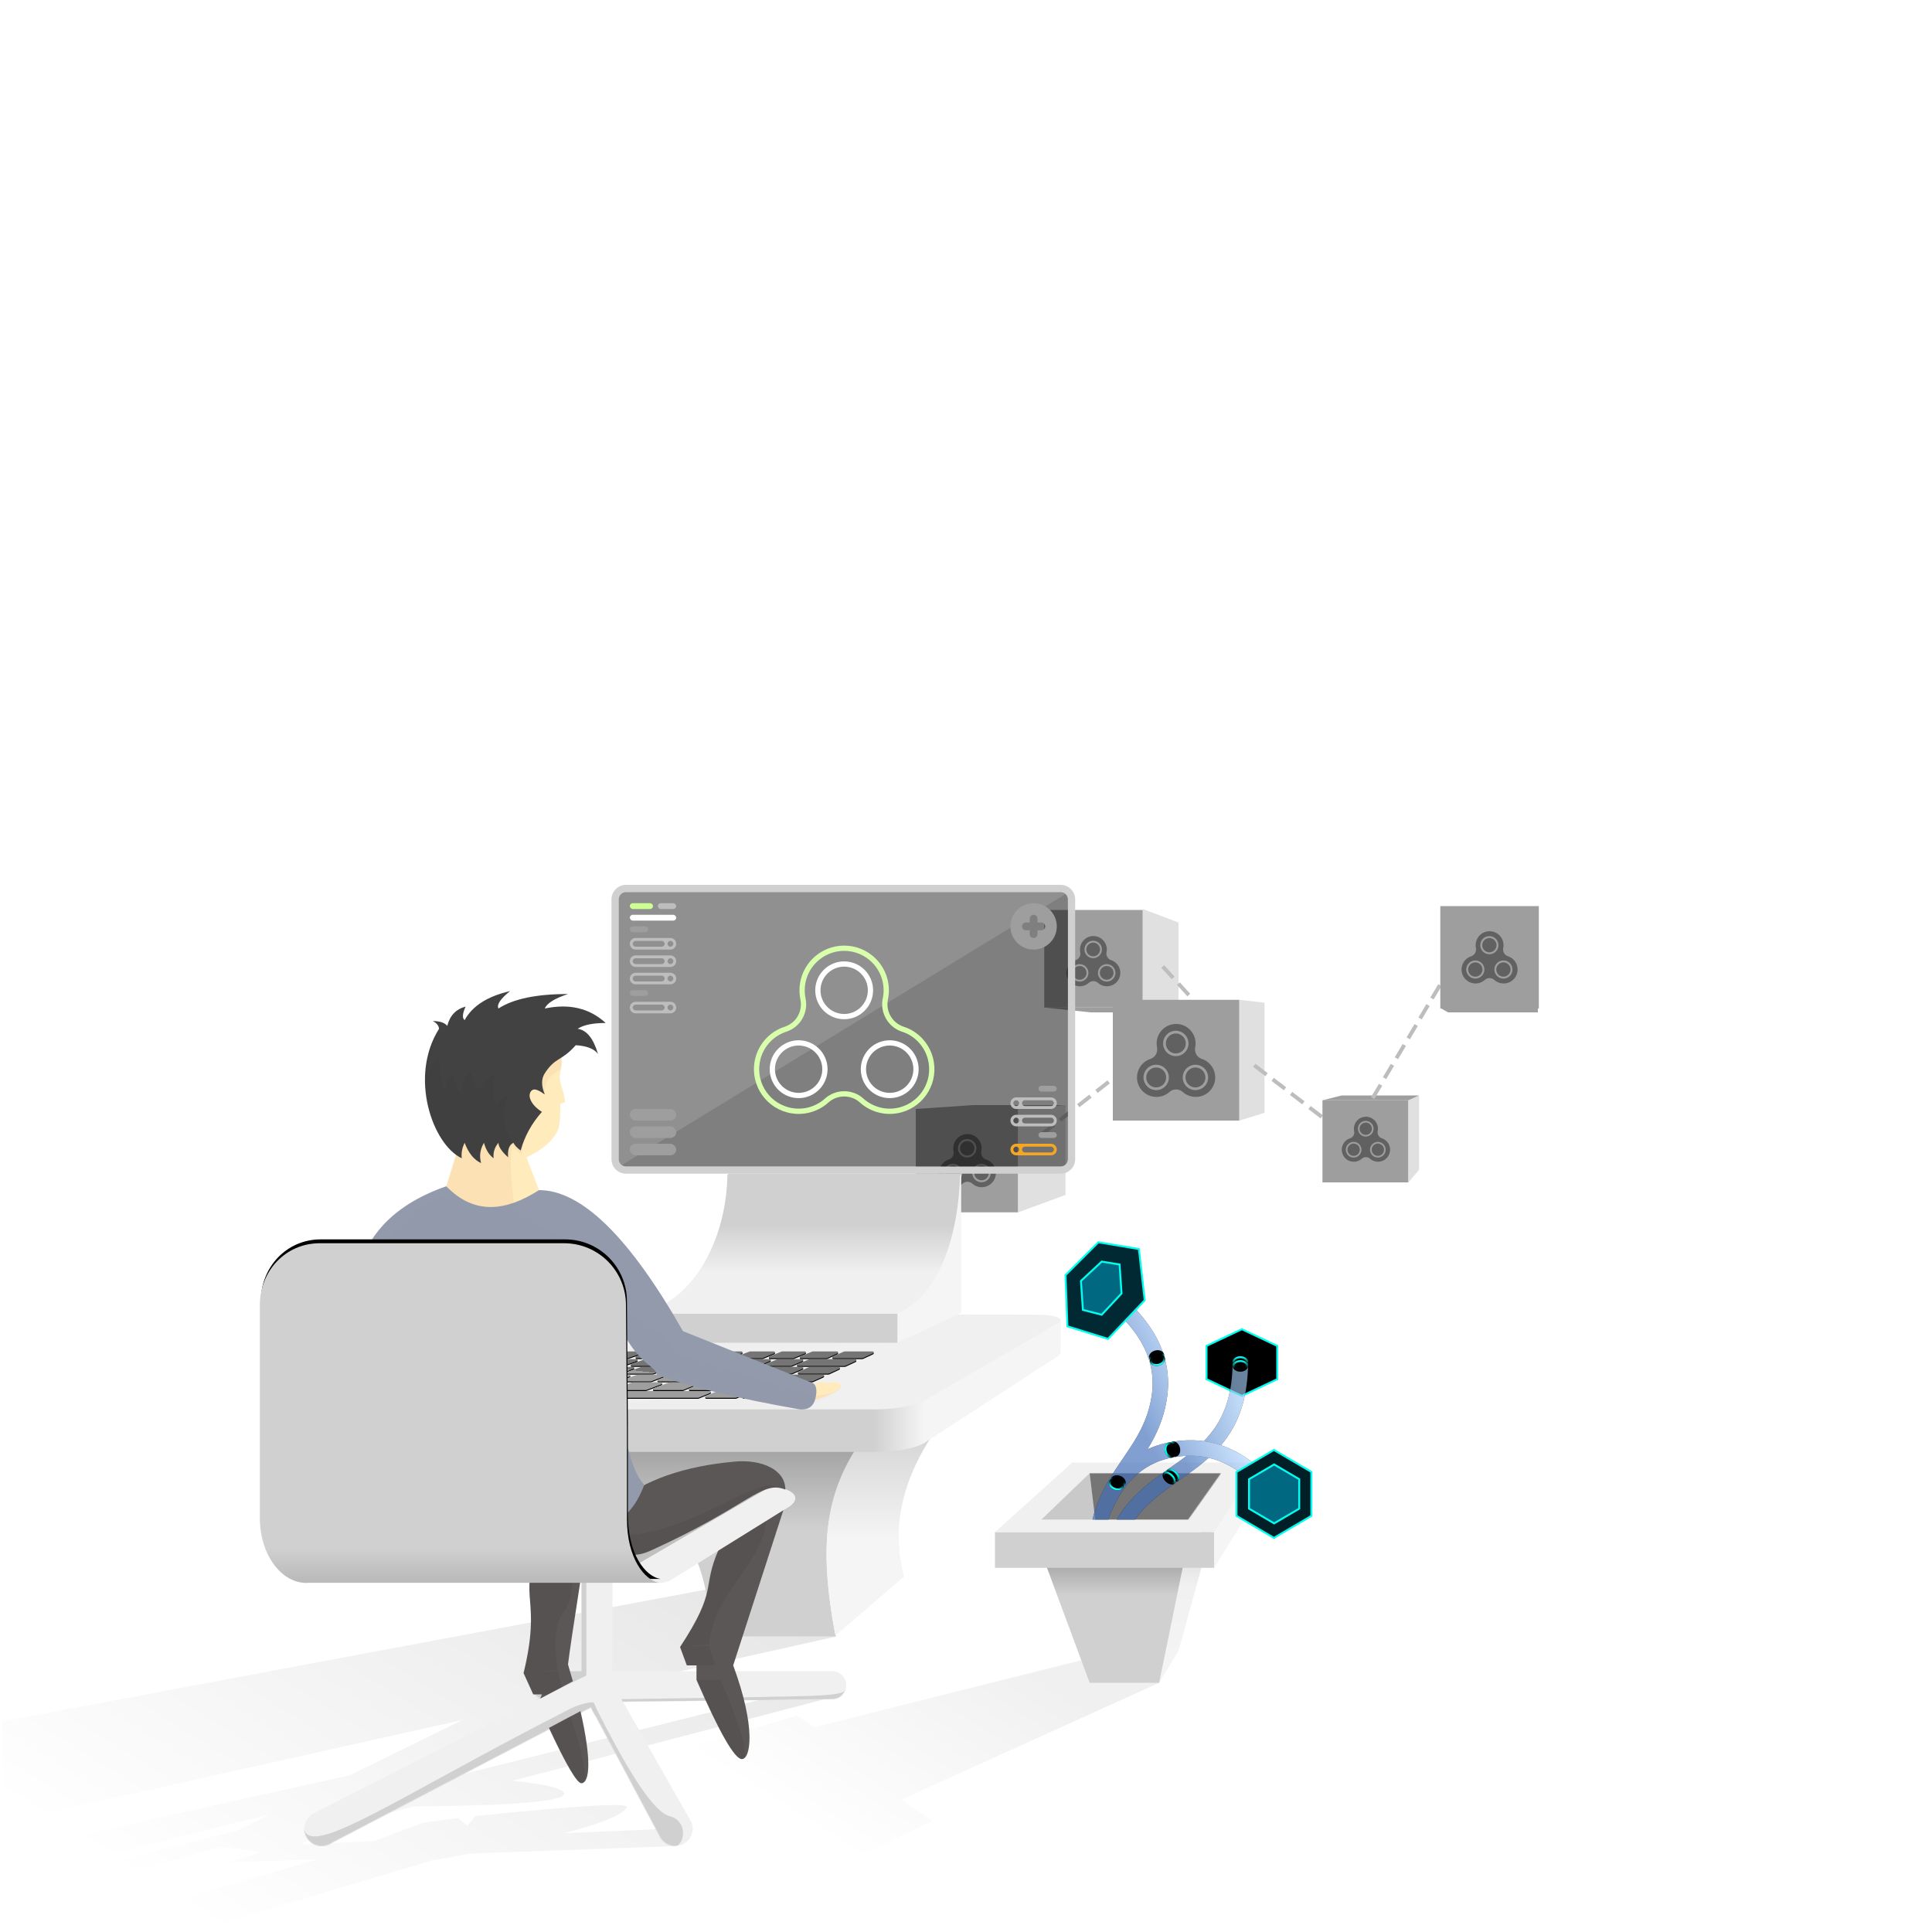 <?xml version="1.0" encoding="UTF-8"?>
<svg width="2000px" height="2000px" viewBox="0 0 2000 2000" version="1.1" xmlns="http://www.w3.org/2000/svg" xmlns:xlink="http://www.w3.org/1999/xlink">
    <!-- Generator: Sketch 46 (44423) - http://www.bohemiancoding.com/sketch -->
    <title>intro-art</title>
    <desc>Created with Sketch.</desc>
    <defs>
        <linearGradient x1="7.904%" y1="71.484%" x2="97.833%" y2="10.69%" id="linearGradient-1">
            <stop stop-color="#000000" stop-opacity="0" offset="0%"></stop>
            <stop stop-color="#000000" offset="100%"></stop>
        </linearGradient>
        <linearGradient x1="29.239%" y1="58.53%" x2="85.365%" y2="17.843%" id="linearGradient-2">
            <stop stop-color="#000000" stop-opacity="0" offset="0%"></stop>
            <stop stop-color="#000000" offset="100%"></stop>
        </linearGradient>
        <linearGradient x1="50%" y1="3.107%" x2="50%" y2="91.917%" id="linearGradient-3">
            <stop stop-color="#9E9E9E" offset="0%"></stop>
            <stop stop-color="#D0D0D0" offset="49.952%"></stop>
            <stop stop-color="#D0D0D0" offset="100%"></stop>
        </linearGradient>
        <linearGradient x1="50%" y1="3.416%" x2="50%" y2="94.819%" id="linearGradient-4">
            <stop stop-color="#BDBDBD" offset="0%"></stop>
            <stop stop-color="#F5F5F5" offset="69.286%"></stop>
            <stop stop-color="#F5F5F5" offset="100%"></stop>
        </linearGradient>
        <linearGradient x1="100%" y1="67.311%" x2="0%" y2="67.311%" id="linearGradient-5">
            <stop stop-color="#F5F5F5" offset="1.855%"></stop>
            <stop stop-color="#F5F5F5" offset="18.431%"></stop>
            <stop stop-color="#D0D0D0" offset="25.247%"></stop>
            <stop stop-color="#D0D0D0" offset="100%"></stop>
        </linearGradient>
        <path d="M11.716,85.352 C9.427,85.846 7.182,86.394 5,87 C-2.525,89.09 -2.74,99 13,99 C13.221,99 201.554,99 578,99 C592.163,98.823 612.399,96.905 625.865,90.999 C626.969,90.503 627.49,90.255 628,90 C628.715,89.643 629.246,89.269 629.611,88.885 C718.823,37.165 763.619,11.203 764,11 C779,3 753,1 750,1 L334,0 C320,0 293,4 286,6 C285.561,6.125 285.044,6.377 284.505,6.719 L11.716,85.352 Z" id="path-6"></path>
        <linearGradient x1="0%" y1="100%" x2="100%" y2="0%" id="linearGradient-8">
            <stop stop-color="#9E9E9E" offset="0%"></stop>
            <stop stop-color="#9E9E9E" offset="49.199%"></stop>
            <stop stop-color="#757575" offset="49.326%"></stop>
            <stop stop-color="#757575" offset="100%"></stop>
        </linearGradient>
        <path d="M438.235,515 L452.112,515 L452.112,515 C452.664,515 453.112,515.448 453.112,516 C453.112,516.402 452.871,516.766 452.5,516.922 L438.808,522.687 C438.317,522.893 437.789,523 437.256,523 L422.596,523 L407.936,523 C407.384,523 406.936,522.552 406.936,522 C406.936,521.581 407.197,521.207 407.59,521.062 L407.59,521.062 L423.665,515.124 L423.665,515.124 C423.886,515.042 424.121,515 424.358,515 L438.235,515 Z M311.261,529.062 L324.665,524.123 C324.887,524.042 325.121,524 325.357,524 L465.945,524 L465.945,524 C466.497,524 466.945,524.448 466.945,525 C466.945,525.405 466.7,525.77 466.326,525.925 L454.732,530.699 L454.732,530.699 C454.249,530.898 453.731,531 453.209,531 L311.607,531 L311.607,531 C311.055,531 310.607,530.552 310.607,530 C310.607,529.581 310.868,529.206 311.261,529.062 L311.261,529.062 Z M461.674,529.075 L473.634,524.151 C473.876,524.051 474.134,524 474.396,524 L504.219,524 L504.219,524 C504.772,524 505.219,524.448 505.219,525 C505.219,525.397 504.984,525.757 504.62,525.916 L493.767,530.665 C493.261,530.886 492.715,531 492.163,531 L462.055,531 C461.503,531 461.055,530.552 461.055,530 C461.055,529.595 461.3,529.23 461.674,529.075 Z M269.67,529.056 L283.795,524.112 L283.795,524.112 C284.007,524.038 284.231,524 284.456,524 L316.715,524 L316.715,524 C317.267,524 317.715,524.448 317.715,525 C317.715,525.429 317.442,525.81 317.036,525.947 L302.74,530.789 L302.74,530.789 C302.327,530.929 301.893,531 301.457,531 L270,531 L270,531 C269.448,531 269,530.552 269,530 C269,529.575 269.269,529.197 269.67,529.056 L269.67,529.056 Z M332.671,521.056 L349.762,515.111 L349.762,515.111 C349.973,515.038 350.195,515 350.419,515 L377.647,515 L377.647,515 C378.199,515 378.647,515.448 378.647,516 C378.647,516.415 378.391,516.787 378.003,516.934 L362.769,522.738 L362.769,522.738 C362.314,522.911 361.832,523 361.345,523 L333,523 C332.448,523 332,522.552 332,522 C332,521.574 332.269,521.195 332.671,521.056 Z M338.67,512.056 L352.795,507.112 L352.795,507.112 C353.007,507.038 353.231,507 353.456,507 L382.509,507 L382.509,507 C383.061,507 383.509,507.448 383.509,508 C383.509,508.419 383.248,508.794 382.855,508.938 L369.785,513.753 L369.785,513.753 C369.342,513.917 368.874,514 368.402,514 L339,514 L339,514 C338.448,514 338,513.552 338,513 C338,512.575 338.269,512.197 338.67,512.056 L338.67,512.056 Z M304.67,504.056 L318.795,499.112 L318.795,499.112 C319.007,499.038 319.231,499 319.456,499 L348.199,499 L348.199,499 C348.752,499 349.199,499.448 349.199,500 C349.199,500.426 348.93,500.805 348.528,500.944 L334.639,505.778 L334.639,505.778 C334.216,505.925 333.771,506 333.324,506 L305,506 C304.448,506 304,505.552 304,505 C304,504.575 304.269,504.197 304.67,504.056 Z M342.67,504.056 L356.795,499.112 L356.795,499.112 C357.007,499.038 357.231,499 357.456,499 L386.509,499 C387.061,499 387.509,499.448 387.509,500 C387.509,500.419 387.248,500.794 386.855,500.938 L373.785,505.753 L373.785,505.753 C373.342,505.917 372.874,506 372.402,506 L343,506 L343,506 C342.448,506 342,505.552 342,505 C342,504.575 342.269,504.197 342.67,504.056 Z M380.67,504.056 L394.795,499.112 L394.795,499.112 C395.007,499.038 395.231,499 395.456,499 L420.393,499 L420.393,499 C420.945,499 421.393,499.448 421.393,500 C421.393,500.419 421.132,500.794 420.739,500.938 L407.669,505.753 L407.669,505.753 C407.227,505.917 406.758,506 406.287,506 L381,506 C380.448,506 380,505.552 380,505 C380,504.575 380.269,504.197 380.67,504.056 L380.67,504.056 Z M415.656,504.061 L429.144,499.122 C429.364,499.041 429.597,499 429.831,499 L457.031,499 L457.031,499 C457.583,499 458.031,499.448 458.031,500 C458.031,500.412 457.777,500.783 457.393,500.932 L445.06,505.728 L445.06,505.728 C444.598,505.908 444.107,506 443.611,506 L416,506 L416,506 C415.448,506 415,505.552 415,505 C415,504.58 415.262,504.205 415.656,504.061 Z M451.656,504.061 L465.144,499.122 L465.144,499.122 C465.364,499.041 465.597,499 465.831,499 L492.044,499 C492.597,499 493.044,499.448 493.044,500 C493.044,500.402 492.803,500.766 492.432,500.922 L481.105,505.687 L481.105,505.687 C480.614,505.894 480.087,506 479.554,506 L452,506 L452,506 C451.448,506 451,505.552 451,505 C451,504.58 451.262,504.205 451.656,504.061 L451.656,504.061 Z M486.638,504.068 L499.32,499.136 L499.32,499.136 C499.551,499.046 499.797,499 500.045,499 L524.889,499 L524.889,499 C525.441,499 525.889,499.448 525.889,500 C525.889,500.397 525.654,500.757 525.29,500.916 L514.436,505.665 L514.436,505.665 C513.931,505.886 513.385,506 512.833,506 L487,506 L487,506 C486.448,506 486,505.552 486,505 C486,504.588 486.253,504.217 486.638,504.068 L486.638,504.068 Z M521.592,504.087 L532.59,499.174 L532.59,499.174 C532.847,499.059 533.125,499 533.406,499 L561.529,499 L561.529,499 C562.081,499 562.529,499.448 562.529,500 C562.529,500.397 562.294,500.757 561.93,500.916 L551.076,505.665 C550.571,505.886 550.025,506 549.473,506 L522,506 L522,506 C521.448,506 521,505.552 521,505 C521,504.606 521.232,504.248 521.592,504.087 Z M523.619,496.075 L535.579,491.151 L535.579,491.151 C535.821,491.051 536.079,491 536.341,491 L561.474,491 L561.474,491 C562.026,491 562.474,491.448 562.474,492 C562.474,492.397 562.239,492.757 561.875,492.916 L551.021,497.665 L551.021,497.665 C550.516,497.886 549.97,498 549.418,498 L524,498 L524,498 C523.448,498 523,497.552 523,497 C523,496.595 523.245,496.23 523.619,496.075 L523.619,496.075 Z M488.619,496.075 L500.579,491.151 L500.579,491.151 C500.821,491.051 501.079,491 501.341,491 L527.945,491 L527.945,491 C528.497,491 528.945,491.448 528.945,492 C528.945,492.405 528.7,492.77 528.326,492.925 L516.732,497.699 L516.732,497.699 C516.249,497.898 515.731,498 515.209,498 L489,498 C488.448,498 488,497.552 488,497 C488,496.595 488.245,496.23 488.619,496.075 Z M454.638,496.068 L467.32,491.136 L467.32,491.136 C467.551,491.046 467.797,491 468.045,491 L492.615,491 L492.615,491 C493.167,491 493.615,491.448 493.615,492 C493.615,492.405 493.37,492.77 492.995,492.925 L481.401,497.699 L481.401,497.699 C480.918,497.898 480.401,498 479.878,498 L455,498 L455,498 C454.448,498 454,497.552 454,497 C454,496.588 454.253,496.217 454.638,496.068 L454.638,496.068 Z M421.638,496.068 L434.32,491.136 L434.32,491.136 C434.551,491.046 434.797,491 435.045,491 L459.615,491 L459.615,491 C460.167,491 460.615,491.448 460.615,492 C460.615,492.405 460.37,492.77 459.995,492.925 L448.401,497.699 L448.401,497.699 C447.918,497.898 447.401,498 446.878,498 L422,498 L422,498 C421.448,498 421,497.552 421,497 C421,496.588 421.253,496.217 421.638,496.068 L421.638,496.068 Z M384.665,496.058 L398.552,491.116 L398.552,491.116 C398.767,491.039 398.994,491 399.222,491 L426.601,491 L426.601,491 C427.153,491 427.601,491.448 427.601,492 C427.601,492.419 427.339,492.794 426.946,492.938 L413.877,497.753 L413.877,497.753 C413.434,497.917 412.966,498 412.494,498 L385,498 L385,498 C384.448,498 384,497.552 384,497 C384,496.577 384.266,496.2 384.665,496.058 L384.665,496.058 Z M352.682,488.052 L367.44,483.104 L367.44,483.104 C367.644,483.035 367.859,483 368.075,483 L395.138,483 L395.138,483 C395.69,483 396.138,483.448 396.138,484 C396.138,484.426 395.868,484.805 395.465,484.945 L381.508,489.78 C381.087,489.926 380.644,490 380.199,490 L353,490 L353,490 C352.448,490 352,489.552 352,489 C352,488.57 352.275,488.189 352.682,488.052 L352.682,488.052 Z M389.672,488.055 L403.889,483.111 L403.889,483.111 C404.1,483.038 404.322,483 404.546,483 L431.324,483 L431.324,483 C431.876,483 432.324,483.448 432.324,484 C432.324,484.425 432.055,484.803 431.654,484.944 L417.85,489.775 L417.85,489.775 C417.425,489.924 416.978,490 416.528,490 L390,490 L390,490 C389.448,490 389,489.552 389,489 C389,488.574 389.269,488.195 389.672,488.055 Z M425.672,488.055 L439.889,483.111 L439.889,483.111 C440.1,483.038 440.322,483 440.546,483 L463.393,483 L463.393,483 C463.945,483 464.393,483.448 464.393,484 C464.393,484.419 464.132,484.794 463.739,484.938 L450.669,489.753 L450.669,489.753 C450.227,489.917 449.758,490 449.287,490 L426,490 L426,490 C425.448,490 425,489.552 425,489 C425,488.574 425.269,488.195 425.672,488.055 L425.672,488.055 Z M458.672,488.055 L472.889,483.111 L472.889,483.111 C473.1,483.038 473.322,483 473.546,483 L498.67,483 L498.67,483 C499.222,483 499.67,483.448 499.67,484 C499.67,484.412 499.416,484.783 499.032,484.932 L486.699,489.728 L486.699,489.728 C486.237,489.908 485.746,490 485.25,490 L459,490 L459,490 C458.448,490 458,489.552 458,489 C458,488.574 458.269,488.195 458.672,488.055 L458.672,488.055 Z M493.653,488.062 L506.999,483.124 L506.999,483.124 C507.221,483.042 507.456,483 507.693,483 L532.28,483 L532.28,483 C532.832,483 533.28,483.448 533.28,484 C533.28,484.405 533.036,484.77 532.661,484.925 L521.067,489.699 L521.067,489.699 C520.584,489.898 520.066,490 519.544,490 L494,490 L494,490 C493.448,490 493,489.552 493,489 C493,488.582 493.261,488.207 493.653,488.062 L493.653,488.062 Z M527.63,488.071 L540.013,483.142 L540.013,483.142 C540.248,483.048 540.499,483 540.752,483 L564.314,483 L564.314,483 C564.866,483 565.314,483.448 565.314,484 C565.314,484.405 565.069,484.77 564.695,484.925 L553.1,489.699 L553.1,489.699 C552.617,489.898 552.1,490 551.577,490 L528,490 C527.448,490 527,489.552 527,489 C527,488.59 527.25,488.222 527.63,488.071 Z M559.623,488.074 L571.739,483.147 L571.739,483.147 C571.979,483.05 572.234,483 572.493,483 L597.594,483 L597.594,483 C598.146,483 598.594,483.448 598.594,484 C598.594,484.389 598.369,484.742 598.017,484.906 L587.906,489.625 L587.906,489.625 C587.376,489.872 586.799,490 586.214,490 L560,490 L560,490 C559.448,490 559,489.552 559,489 C559,488.593 559.246,488.227 559.623,488.074 L559.623,488.074 Z M593.299,488.083 L604.619,483.166 L604.619,483.166 C604.87,483.056 605.141,483 605.416,483 L634.492,483 L634.492,483 C635.045,483 635.492,483.448 635.492,484 C635.492,484.389 635.267,484.742 634.915,484.906 L624.804,489.625 L624.804,489.625 C624.274,489.872 623.697,490 623.113,490 L593.698,490 L593.698,490 C593.145,490 592.698,489.552 592.698,489 C592.698,488.602 592.934,488.241 593.299,488.083 L593.299,488.083 Z M557.598,504.087 L568.611,499.174 L568.611,499.174 C568.867,499.059 569.145,499 569.426,499 L599.492,499 L599.492,499 C600.045,499 600.492,499.448 600.492,500 C600.492,500.389 600.267,500.742 599.915,500.906 L589.804,505.625 C589.274,505.872 588.697,506 588.113,506 L558.006,506 L558.006,506 C557.453,506 557.006,505.552 557.006,505 C557.006,504.605 557.238,504.248 557.598,504.087 Z M376.67,512.056 L390.795,507.112 L390.795,507.112 C391.007,507.038 391.231,507 391.456,507 L417.67,507 L417.67,507 C418.222,507 418.67,507.448 418.67,508 C418.67,508.412 418.416,508.783 418.032,508.932 L405.699,513.728 L405.699,513.728 C405.237,513.908 404.746,514 404.25,514 L377,514 L377,514 C376.448,514 376,513.552 376,513 C376,512.575 376.269,512.197 376.67,512.056 L376.67,512.056 Z M412.261,512.062 L425.665,507.123 L425.665,507.123 C425.887,507.042 426.121,507 426.357,507 L452.67,507 L452.67,507 C453.222,507 453.67,507.448 453.67,508 C453.67,508.412 453.416,508.783 453.032,508.932 L440.699,513.728 L440.699,513.728 C440.237,513.908 439.746,514 439.25,514 L412.607,514 L412.607,514 C412.055,514 411.607,513.552 411.607,513 C411.607,512.581 411.868,512.206 412.261,512.062 Z M447.539,512.064 L460.66,507.128 L460.66,507.128 C460.885,507.043 461.123,507 461.364,507 L488.945,507 L488.945,507 C489.497,507 489.945,507.448 489.945,508 C489.945,508.405 489.7,508.77 489.326,508.925 L477.732,513.699 L477.732,513.699 C477.249,513.898 476.731,514 476.209,514 L447.891,514 L447.891,514 C447.339,514 446.891,513.552 446.891,513 C446.891,512.584 447.149,512.211 447.539,512.064 L447.539,512.064 Z M484.706,512.074 L496.745,507.149 C496.985,507.051 497.242,507 497.502,507 L524.249,507 L524.249,507 C524.801,507 525.249,507.448 525.249,508 C525.249,508.396 525.015,508.755 524.652,508.915 L513.879,513.661 L513.879,513.661 C513.371,513.884 512.822,514 512.267,514 L485.085,514 C484.533,514 484.085,513.552 484.085,513 C484.085,512.594 484.33,512.228 484.706,512.074 L484.706,512.074 Z M279.685,512.051 L294.589,507.102 C294.793,507.034 295.005,507 295.22,507 L344.116,507 L344.116,507 C344.668,507 345.116,507.448 345.116,508 C345.116,508.425 344.847,508.803 344.446,508.944 L330.642,513.775 L330.642,513.775 C330.217,513.924 329.77,514 329.32,514 L280,514 L280,514 C279.448,514 279,513.552 279,513 C279,512.569 279.276,512.187 279.685,512.051 L279.685,512.051 Z M328.685,496.051 L343.589,491.102 L343.589,491.102 C343.793,491.034 344.005,491 344.22,491 L390.116,491 L390.116,491 C390.668,491 391.116,491.448 391.116,492 C391.116,492.425 390.847,492.803 390.446,492.944 L376.642,497.775 L376.642,497.775 C376.217,497.924 375.77,498 375.32,498 L329,498 L329,498 C328.448,498 328,497.552 328,497 C328,496.569 328.276,496.187 328.685,496.051 Z M369.395,521.061 L385.668,515.121 L385.668,515.121 C385.888,515.041 386.12,515 386.354,515 L415.566,515 C416.118,515 416.566,515.448 416.566,516 C416.566,516.415 416.31,516.787 415.922,516.934 L400.688,522.738 C400.233,522.911 399.751,523 399.264,523 L369.738,523 C369.185,523 368.738,522.552 368.738,522 C368.738,521.58 369,521.205 369.395,521.061 L369.395,521.061 Z M444.821,521.072 L459.642,515.143 C459.879,515.049 460.131,515 460.385,515 L487.112,515 L487.112,515 C487.664,515 488.112,515.448 488.112,516 C488.112,516.402 487.871,516.766 487.5,516.922 L473.808,522.687 L473.808,522.687 C473.317,522.893 472.789,523 472.256,523 L445.193,523 L445.193,523 C444.64,523 444.193,522.552 444.193,522 C444.193,521.591 444.442,521.223 444.821,521.072 L444.821,521.072 Z M227.682,529.052 L242.445,524.104 C242.65,524.035 242.864,524 243.08,524 L274.469,524 C275.021,524 275.469,524.448 275.469,525 C275.469,525.429 275.196,525.81 274.79,525.947 L260.494,530.789 L260.494,530.789 C260.081,530.929 259.647,531 259.211,531 L228,531 C227.448,531 227,530.552 227,530 C227,529.57 227.275,529.188 227.682,529.052 L227.682,529.052 Z M251.685,521.051 L269.63,515.102 L269.63,515.102 C269.833,515.034 270.045,515 270.259,515 L341.017,515 L341.017,515 C341.569,515 342.017,515.448 342.017,516 C342.017,516.426 341.748,516.805 341.346,516.944 L324.574,522.778 L324.574,522.778 C324.152,522.925 323.708,523 323.26,523 L252,523 L252,523 C251.448,523 251,522.552 251,522 C251,521.569 251.276,521.186 251.685,521.051 L251.685,521.051 Z M479.644,521.066 L495.222,515.131 C495.449,515.044 495.691,515 495.934,515 L565.854,515 L565.854,515 C566.406,515 566.854,515.448 566.854,516 C566.854,516.395 566.621,516.753 566.26,516.914 L553.342,522.655 C552.83,522.883 552.277,523 551.717,523 L480,523 L480,523 C479.448,523 479,522.552 479,522 C479,521.585 479.256,521.213 479.644,521.066 L479.644,521.066 Z M519.599,512.084 L530.836,507.168 C531.089,507.057 531.362,507 531.638,507 L583.123,507 C583.676,507 584.123,507.448 584.123,508 C584.123,508.394 583.893,508.751 583.534,508.912 L573.002,513.648 L573.002,513.648 C572.486,513.88 571.927,514 571.361,514 L520,514 C519.448,514 519,513.552 519,513 C519,512.603 519.235,512.243 519.599,512.084 L519.599,512.084 Z M556.674,496.075 L568.634,491.151 L568.634,491.151 C568.876,491.051 569.134,491 569.396,491 L616.492,491 L616.492,491 C617.045,491 617.492,491.448 617.492,492 C617.492,492.389 617.267,492.742 616.915,492.906 L606.804,497.625 C606.274,497.872 605.697,498 605.113,498 L557.055,498 L557.055,498 C556.503,498 556.055,497.552 556.055,497 C556.055,496.595 556.3,496.23 556.674,496.075 L556.674,496.075 Z M500.38,529.084 L511.617,524.168 C511.87,524.057 512.142,524 512.418,524 L545.492,524 L545.492,524 C546.045,524 546.492,524.448 546.492,525 C546.492,525.389 546.267,525.742 545.915,525.906 L535.804,530.625 L535.804,530.625 C535.274,530.872 534.697,531 534.113,531 L500.781,531 C500.228,531 499.781,530.552 499.781,530 C499.781,529.603 500.016,529.243 500.38,529.084 Z" id="path-9"></path>
        <filter x="-0.1%" y="-1.0%" width="100.2%" height="104.2%" filterUnits="objectBoundingBox" id="filter-10">
            <feOffset dx="0" dy="1" in="SourceAlpha" result="shadowOffsetOuter1"></feOffset>
            <feColorMatrix values="0 0 0 0 0.259   0 0 0 0 0.259   0 0 0 0 0.259  0 0 0 1 0" type="matrix" in="shadowOffsetOuter1"></feColorMatrix>
        </filter>
        <linearGradient x1="55.366%" y1="0%" x2="55.366%" y2="98.794%" id="linearGradient-11">
            <stop stop-color="#D0D0D0" offset="0%"></stop>
            <stop stop-color="#D0D0D0" offset="30.269%"></stop>
            <stop stop-color="#F0F0F0" offset="59.395%"></stop>
            <stop stop-color="#F0F0F0" offset="100%"></stop>
        </linearGradient>
        <linearGradient x1="0%" y1="0%" x2="100%" y2="100%" id="linearGradient-12">
            <stop stop-color="#212121" offset="0%"></stop>
            <stop stop-color="#212121" offset="50.03%"></stop>
            <stop stop-color="#000000" offset="50.159%"></stop>
            <stop stop-color="#000000" offset="100%"></stop>
        </linearGradient>
        <path d="M0.516,7.5 C0.774,3.591 4.026,0.5 8,0.5 L458,0.5 C461.974,0.5 465.226,3.591 465.484,7.5 L465.5,7.5 L465.5,277 C465.5,281.142 462.142,284.5 458,284.5 L8,284.5 C3.858,284.5 0.5,281.142 0.5,277 L0.5,7.5 L0.516,7.5 L0.516,7.5 Z" id="path-13"></path>
        <path d="M329.894,180.68 L398.43,301.238 C400.672,304.24 402,307.965 402,312 C402,321.941 393.941,330 384,330 C376.376,330 369.858,325.26 367.235,318.565 L296.767,186.439 L28.362,326.72 C27.072,327.63 25.657,328.375 24.148,328.923 L24,329 L23.992,328.978 C22.118,329.64 20.101,330 18,330 C8.059,330 0,321.941 0,312 C0,304.16 5.012,297.49 12.008,295.022 L12,295 L244.033,176.934 C238.735,174.775 235,169.574 235,163.5 C235,155.492 241.492,149 249.5,149 C249.667,149 249.834,149.003 249.999,149.008 L250,149 L287,149 L287,7 L319,0 L319,149 L547,149 L547,149.008 C554.777,149.272 561,155.659 561,163.5 C561,171.341 554.777,177.728 547,177.992 L547,178 L329.894,180.68 Z" id="path-15"></path>
        <path d="M51.022,154.451 C49.474,148.871 47.802,143.055 46,137 C47.333,125.667 52,94.333 60,43 C44,-4.333 29,-12 15,20 C-6,68 19,68 0,146 L10,168 L19,168 L17.234,172.416 L51.022,154.451 L51.022,154.451 Z M58.907,185.368 C70.48,235.778 68.608,259.217 60,260 C55.509,260.408 44.264,241.316 26.265,202.724 L58.907,185.368 L58.907,185.368 Z" id="path-17"></path>
        <path d="M108,0 C84.667,72 67,126.667 55,164 C79,229 73,261 64,261 C56.493,261 40.826,233.667 17,179 L17,164 L7,164 L-4.54747351e-13,145 C40,84 22,85 40,44 C52,16.667 74.667,2 108,0 Z" id="path-19"></path>
        <path d="M361,100 L479.326,26.523 C481.411,25.383 483.309,24.208 485,23 C495.785,15.296 493.131,2.595 449.142,1.087 L446,1 C441.219,0.898 436.521,0.9 431.911,1 L226,1 L0,100 L341.515,100 C348,104 355,102.713 361,100 Z" id="path-21"></path>
        <path d="M110,0 C118.667,7.333 121.333,18.333 118,33 C115.612,43.509 122,51 123,64 C119,65.333 117.333,66 118,66 C118.219,80.228 117.219,89.562 115,94 C109.667,104.667 99,113.667 83,121 L96,155 L42,199 L5.68434189e-14,151 L14,106 L55,23 L110,0 Z" id="path-23"></path>
        <path d="M0,5 C9.333,1 14.333,-0.333 15,1 C16,3 30,-1 32,3 C34.489,7.978 23.822,13.978 0,21 L0,5 Z" id="path-25"></path>
        <path d="M125,1 C151.895,-1.383 177,9 177,30 C152,20 139.936,46.665 38,93 C8.667,106.333 -3.333,90 2,44 C31.333,20 72.333,5.667 125,1 Z" id="path-27"></path>
        <path d="M95,-2.27373675e-13 C125,31 158,25 191,4 C235,4 284.667,52.667 340,150 L475,204 C478.333,206.667 479,212 477,220 C475,228 469.667,231.667 461,231 C396.333,219.667 347,207.667 313,195 C309,182 291,188 264,122 C270.667,229.333 282.667,291.667 300,309 C264,404.333 164,337 0,107 C6,55.667 37.667,20 95,-2.27373675e-13 Z" id="path-29"></path>
        <path d="M15.5,39 C15.167,35.667 13,33 9,31 C16.333,31 21.333,32.667 24,36 C26.667,25.333 33,18.667 43,16 C39.667,23.333 39.333,28 42,30 C50,15.333 65.667,5.333 89,0 C79,8 75,14 77,18 C92.333,8 116.333,3 149,3 C135,7.667 127,12.667 125,18 C150.333,12.667 171.333,17.667 188,33 C174.667,33 165,35 159,39 C168.333,40.333 175.333,49 180,65 C176,59.667 168.333,56.667 157,56 C142,73 136,68 125,85 C121.225,90.834 121.225,98.167 125,107 C119.294,102.902 115.294,101.235 113,102 C109.559,103.147 108.303,107.663 110,112 C111.869,116.775 115.869,121.109 122,125 C111.333,137 104,150.333 100,165 C96.307,162.333 93.807,159.667 92.5,157 C88.167,159 86.333,164 87,172 C80.333,166 77,161 77,157 C73,161.667 71.333,167 72,173 C67.333,169.667 64,164.333 62,157 C58,163.667 57,170.667 59,178 C51.667,174.667 46,167.667 42,157 C39.333,162.333 38.333,167.667 39,173 C9,159 -16,89 15.5,39 Z" id="path-31"></path>
        <linearGradient x1="50%" y1="0%" x2="50%" y2="98.18%" id="linearGradient-33">
            <stop stop-color="#D0D0D0" offset="0%"></stop>
            <stop stop-color="#D0D0D0" offset="90.826%"></stop>
            <stop stop-color="#BBBBBB" offset="100%"></stop>
        </linearGradient>
        <path d="M-3.23295138e-16,656.5 C0.646,697.369 25.588,724.938 51.215,722.5 L413.7,722.5 C397.989,720.049 380,696.692 380,656.5 L380,562 L379,435 C379,399.654 350.346,371 315,371 L62,371 C26.654,371 0,399.654 0,435 L-3.97903932e-13,607.937 L-3.23295138e-16,656.5 Z" id="path-34"></path>
        <filter x="-1.6%" y="-1.8%" width="103.4%" height="102.6%" filterUnits="objectBoundingBox" id="filter-35">
            <feOffset dx="5" dy="0" in="SourceAlpha" result="shadowOffsetOuter1"></feOffset>
            <feColorMatrix values="0 0 0 0 0.961   0 0 0 0 0.961   0 0 0 0 0.961  0 0 0 1 0" type="matrix" in="shadowOffsetOuter1" result="shadowMatrixOuter1"></feColorMatrix>
            <feOffset dx="-4" dy="-4" in="SourceAlpha" result="shadowOffsetOuter2"></feOffset>
            <feColorMatrix values="0 0 0 0 0.961   0 0 0 0 0.961   0 0 0 0 0.961  0 0 0 1 0" type="matrix" in="shadowOffsetOuter2" result="shadowMatrixOuter2"></feColorMatrix>
            <feMerge>
                <feMergeNode in="shadowMatrixOuter1"></feMergeNode>
                <feMergeNode in="shadowMatrixOuter2"></feMergeNode>
            </feMerge>
        </filter>
        <linearGradient x1="50%" y1="1.568%" x2="50%" y2="100%" id="linearGradient-36">
            <stop stop-color="#CCC8C8" offset="0%"></stop>
            <stop stop-color="#F1F1F1" offset="44.489%"></stop>
            <stop stop-color="#F5F5F5" offset="100%"></stop>
        </linearGradient>
        <linearGradient x1="50%" y1="0.727%" x2="50%" y2="99.657%" id="linearGradient-37">
            <stop stop-color="#9F9F9F" offset="0%"></stop>
            <stop stop-color="#D0D0D0" offset="31.411%"></stop>
            <stop stop-color="#D0D0D0" offset="100%"></stop>
        </linearGradient>
        <polygon id="path-38" points="0 48 152 48 186 0 50 0"></polygon>
        <polygon id="path-40" points="35.981 10 61.962 22.25 61.962 46.75 35.981 59 10 46.75 10 22.25"></polygon>
        <filter x="-13.5%" y="-14.3%" width="126.9%" height="128.6%" filterUnits="objectBoundingBox" id="filter-41">
            <feMorphology radius="1" operator="dilate" in="SourceAlpha" result="shadowSpreadOuter1"></feMorphology>
            <feOffset dx="0" dy="0" in="shadowSpreadOuter1" result="shadowOffsetOuter1"></feOffset>
            <feGaussianBlur stdDeviation="2" in="shadowOffsetOuter1" result="shadowBlurOuter1"></feGaussianBlur>
            <feComposite in="shadowBlurOuter1" in2="SourceAlpha" operator="out" result="shadowBlurOuter1"></feComposite>
            <feColorMatrix values="0 0 0 0 0.004   0 0 0 0 1   0 0 0 0 0.945  0 0 0 1 0" type="matrix" in="shadowBlurOuter1"></feColorMatrix>
        </filter>
        <polygon id="path-42" points="36.585 0 73.17 17.25 73.17 51.75 36.585 69 1.70530257e-13 51.75 1.47437618e-13 17.25"></polygon>
        <filter x="-9.6%" y="-10.1%" width="119.1%" height="120.3%" filterUnits="objectBoundingBox" id="filter-43">
            <feMorphology radius="1" operator="dilate" in="SourceAlpha" result="shadowSpreadOuter1"></feMorphology>
            <feOffset dx="0" dy="0" in="shadowSpreadOuter1" result="shadowOffsetOuter1"></feOffset>
            <feMorphology radius="1" operator="erode" in="SourceAlpha" result="shadowInner"></feMorphology>
            <feOffset dx="0" dy="0" in="shadowInner" result="shadowInner"></feOffset>
            <feComposite in="shadowOffsetOuter1" in2="shadowInner" operator="out" result="shadowOffsetOuter1"></feComposite>
            <feGaussianBlur stdDeviation="2" in="shadowOffsetOuter1" result="shadowBlurOuter1"></feGaussianBlur>
            <feColorMatrix values="0 0 0 0 0.004   0 0 0 0 1   0 0 0 0 0.945  0 0 0 1 0" type="matrix" in="shadowBlurOuter1"></feColorMatrix>
        </filter>
        <linearGradient x1="100%" y1="41.562%" x2="50%" y2="58.528%" id="linearGradient-44">
            <stop stop-color="#A1C9F3" offset="0%"></stop>
            <stop stop-color="#3D6CB9" offset="100%"></stop>
        </linearGradient>
        <path d="M146.094,85.923 L146,85.922 C145.713,115.549 139.09,137.248 126.509,154.679 C116.822,168.101 106.554,176.747 82.864,193.34 C82.184,193.817 82.184,193.817 81.502,194.294 C80.95,194.681 80.539,194.968 80.136,195.251 C68.176,203.634 61.646,208.48 54.654,214.452 C45.466,222.3 37.881,230.337 31.474,239.373 C29.489,242.172 27.656,245.048 25.974,248 L44.974,248 C54.995,234.045 65.996,224.701 89.32,208.353 C89.721,208.072 90.13,207.785 90.68,207.4 C91.362,206.923 91.362,206.923 92.044,206.445 C104.204,197.928 110.232,193.489 116.991,187.798 C125.962,180.244 133.307,172.599 139.483,164.043 C154.074,143.827 161.681,118.903 162,86.078 L161.872,86.076 C161.956,85.727 162,85.367 162,85 C162,81.686 158.418,79 154,79 C149.582,79 146,81.686 146,85 C146,85.314 146.032,85.622 146.094,85.923 Z" id="path-45"></path>
        <filter x="-4.4%" y="-3.6%" width="108.8%" height="107.1%" filterUnits="objectBoundingBox" id="filter-46">
            <feOffset dx="0" dy="0" in="SourceAlpha" result="shadowOffsetOuter1"></feOffset>
            <feGaussianBlur stdDeviation="2" in="shadowOffsetOuter1" result="shadowBlurOuter1"></feGaussianBlur>
            <feColorMatrix values="0 0 0 0 0   0 0 0 0 1   0 0 0 0 0.941  0 0 0 0.5 0" type="matrix" in="shadowBlurOuter1"></feColorMatrix>
        </filter>
        <linearGradient x1="57.256%" y1="34.19%" x2="22.646%" y2="55.612%" id="linearGradient-47">
            <stop stop-color="#B0D6FF" offset="0%"></stop>
            <stop stop-color="#3D6CB9" offset="100%"></stop>
        </linearGradient>
        <path d="M98.674,166.007 C83.31,166.634 69.761,169.795 57.868,175.311 C60.688,170.722 62.969,166.628 65.263,162.067 C71.499,149.669 75.695,137.153 77.901,123.254 C85.106,77.866 62.549,37.049 11.582,1.442 C11.39,1.321 11.208,1.182 11.013,1.055 C8.234,-0.75 4.031,0.791 1.624,4.497 C-0.782,8.202 -0.48,12.669 2.299,14.474 C48.785,46.951 68.228,82.134 62.099,120.746 C60.162,132.949 56.491,143.901 50.969,154.878 C46.652,163.461 42.264,170.429 33.187,183.729 C32.877,184.183 31.811,185.745 31.645,185.988 C19.952,203.119 14.46,212.096 9.068,224.21 C5.655,231.878 2.943,239.743 0.949,248 L17.474,248 C17.763,246.95 18.066,245.907 18.383,244.871 C33.833,205.359 58.871,183.645 99.326,181.993 C129.241,180.772 156.935,195.534 182.773,227.022 C184.239,228.839 186.484,230 189,230 C193.418,230 197,226.418 197,222 C197,220.054 196.305,218.27 195.149,216.883 C166.341,181.769 134.062,164.562 98.674,166.007 Z" id="path-48"></path>
        <filter x="-3.0%" y="-2.4%" width="106.1%" height="104.8%" filterUnits="objectBoundingBox" id="filter-49">
            <feOffset dx="0" dy="0" in="SourceAlpha" result="shadowOffsetOuter1"></feOffset>
            <feGaussianBlur stdDeviation="2" in="shadowOffsetOuter1" result="shadowBlurOuter1"></feGaussianBlur>
            <feColorMatrix values="0 0 0 0 0   0 0 0 0 1   0 0 0 0 0.941  0 0 0 0.5 0" type="matrix" in="shadowBlurOuter1"></feColorMatrix>
        </filter>
        <linearGradient x1="93.042%" y1="50%" x2="0%" y2="50%" id="linearGradient-50">
            <stop stop-color="#1AFBF7" offset="0%"></stop>
            <stop stop-color="#0CF5EE" stop-opacity="0.062" offset="61.603%"></stop>
            <stop stop-color="#0BF5ED" stop-opacity="0" offset="100%"></stop>
        </linearGradient>
        <ellipse id="path-51" cx="9.697" cy="9.993" rx="6" ry="8"></ellipse>
        <filter x="-50.0%" y="-37.5%" width="200.0%" height="175.0%" filterUnits="objectBoundingBox" id="filter-52">
            <feOffset dx="0" dy="0" in="SourceAlpha" result="shadowOffsetOuter1"></feOffset>
            <feMorphology radius="2" operator="erode" in="SourceAlpha" result="shadowInner"></feMorphology>
            <feOffset dx="0" dy="0" in="shadowInner" result="shadowInner"></feOffset>
            <feComposite in="shadowOffsetOuter1" in2="shadowInner" operator="out" result="shadowOffsetOuter1"></feComposite>
            <feGaussianBlur stdDeviation="2" in="shadowOffsetOuter1" result="shadowBlurOuter1"></feGaussianBlur>
            <feColorMatrix values="0 0 0 0 0.051   0 0 0 0 0.945   0 0 0 0 0.922  0 0 0 0.5 0" type="matrix" in="shadowBlurOuter1"></feColorMatrix>
        </filter>
        <ellipse id="path-53" cx="67.28" cy="78.866" rx="6" ry="8"></ellipse>
        <filter x="-50.0%" y="-37.5%" width="200.0%" height="175.0%" filterUnits="objectBoundingBox" id="filter-54">
            <feOffset dx="0" dy="0" in="SourceAlpha" result="shadowOffsetOuter1"></feOffset>
            <feMorphology radius="2" operator="erode" in="SourceAlpha" result="shadowInner"></feMorphology>
            <feOffset dx="0" dy="0" in="shadowInner" result="shadowInner"></feOffset>
            <feComposite in="shadowOffsetOuter1" in2="shadowInner" operator="out" result="shadowOffsetOuter1"></feComposite>
            <feGaussianBlur stdDeviation="2" in="shadowOffsetOuter1" result="shadowBlurOuter1"></feGaussianBlur>
            <feColorMatrix values="0 0 0 0 0.051   0 0 0 0 0.945   0 0 0 0 0.922  0 0 0 0.5 0" type="matrix" in="shadowBlurOuter1"></feColorMatrix>
        </filter>
        <ellipse id="path-55" cx="68.28" cy="82.866" rx="6" ry="8"></ellipse>
        <filter x="-50.0%" y="-37.5%" width="200.0%" height="175.0%" filterUnits="objectBoundingBox" id="filter-56">
            <feOffset dx="0" dy="0" in="SourceAlpha" result="shadowOffsetOuter1"></feOffset>
            <feMorphology radius="2" operator="erode" in="SourceAlpha" result="shadowInner"></feMorphology>
            <feOffset dx="0" dy="0" in="shadowInner" result="shadowInner"></feOffset>
            <feComposite in="shadowOffsetOuter1" in2="shadowInner" operator="out" result="shadowOffsetOuter1"></feComposite>
            <feGaussianBlur stdDeviation="2" in="shadowOffsetOuter1" result="shadowBlurOuter1"></feGaussianBlur>
            <feColorMatrix values="0 0 0 0 0.051   0 0 0 0 0.945   0 0 0 0 0.922  0 0 0 0.5 0" type="matrix" in="shadowBlurOuter1"></feColorMatrix>
        </filter>
        <ellipse id="path-57" cx="27.619" cy="208.468" rx="6" ry="8"></ellipse>
        <filter x="-50.0%" y="-37.5%" width="200.0%" height="175.0%" filterUnits="objectBoundingBox" id="filter-58">
            <feOffset dx="0" dy="0" in="SourceAlpha" result="shadowOffsetOuter1"></feOffset>
            <feMorphology radius="2" operator="erode" in="SourceAlpha" result="shadowInner"></feMorphology>
            <feOffset dx="0" dy="0" in="shadowInner" result="shadowInner"></feOffset>
            <feComposite in="shadowOffsetOuter1" in2="shadowInner" operator="out" result="shadowOffsetOuter1"></feComposite>
            <feGaussianBlur stdDeviation="2" in="shadowOffsetOuter1" result="shadowBlurOuter1"></feGaussianBlur>
            <feColorMatrix values="0 0 0 0 0.051   0 0 0 0 0.945   0 0 0 0 0.922  0 0 0 0.5 0" type="matrix" in="shadowBlurOuter1"></feColorMatrix>
        </filter>
        <ellipse id="path-59" cx="25.619" cy="211.468" rx="6" ry="8"></ellipse>
        <filter x="-50.0%" y="-37.5%" width="200.0%" height="175.0%" filterUnits="objectBoundingBox" id="filter-60">
            <feOffset dx="0" dy="0" in="SourceAlpha" result="shadowOffsetOuter1"></feOffset>
            <feMorphology radius="2" operator="erode" in="SourceAlpha" result="shadowInner"></feMorphology>
            <feOffset dx="0" dy="0" in="shadowInner" result="shadowInner"></feOffset>
            <feComposite in="shadowOffsetOuter1" in2="shadowInner" operator="out" result="shadowOffsetOuter1"></feComposite>
            <feGaussianBlur stdDeviation="2" in="shadowOffsetOuter1" result="shadowBlurOuter1"></feGaussianBlur>
            <feColorMatrix values="0 0 0 0 0.051   0 0 0 0 0.945   0 0 0 0 0.922  0 0 0 0.5 0" type="matrix" in="shadowBlurOuter1"></feColorMatrix>
        </filter>
        <path d="M2.299,14.474 C5.078,16.279 9.282,14.738 11.688,11.032 C14.095,7.327 13.793,2.86 11.013,1.055 C8.234,-0.75 4.031,0.791 1.624,4.497 C-0.782,8.202 -0.48,12.669 2.299,14.474 Z" id="path-61"></path>
        <filter x="-22.5%" y="-20.1%" width="145.1%" height="140.2%" filterUnits="objectBoundingBox" id="filter-62">
            <feOffset dx="0" dy="0" in="SourceAlpha" result="shadowOffsetOuter1"></feOffset>
            <feMorphology radius="2" operator="erode" in="SourceAlpha" result="shadowInner"></feMorphology>
            <feOffset dx="0" dy="0" in="shadowInner" result="shadowInner"></feOffset>
            <feComposite in="shadowOffsetOuter1" in2="shadowInner" operator="out" result="shadowOffsetOuter1"></feComposite>
            <feGaussianBlur stdDeviation="1" in="shadowOffsetOuter1" result="shadowBlurOuter1"></feGaussianBlur>
            <feColorMatrix values="0 0 0 0 0   0 0 0 0 1   0 0 0 0 0.941  0 0 0 1 0" type="matrix" in="shadowBlurOuter1"></feColorMatrix>
        </filter>
        <circle id="path-63" cx="189" cy="222" r="8"></circle>
        <filter x="-37.5%" y="-37.5%" width="175.0%" height="175.0%" filterUnits="objectBoundingBox" id="filter-64">
            <feOffset dx="0" dy="0" in="SourceAlpha" result="shadowOffsetOuter1"></feOffset>
            <feMorphology radius="2" operator="erode" in="SourceAlpha" result="shadowInner"></feMorphology>
            <feOffset dx="0" dy="0" in="shadowInner" result="shadowInner"></feOffset>
            <feComposite in="shadowOffsetOuter1" in2="shadowInner" operator="out" result="shadowOffsetOuter1"></feComposite>
            <feGaussianBlur stdDeviation="2" in="shadowOffsetOuter1" result="shadowBlurOuter1"></feGaussianBlur>
            <feColorMatrix values="0 0 0 0 0   0 0 0 0 1   0 0 0 0 0.941  0 0 0 1 0" type="matrix" in="shadowBlurOuter1"></feColorMatrix>
        </filter>
        <linearGradient x1="28.817%" y1="10.264%" x2="62.882%" y2="74.5%" id="linearGradient-65">
            <stop stop-color="#00FFF3" offset="0%"></stop>
            <stop stop-color="#00FFF2" stop-opacity="0" offset="100%"></stop>
        </linearGradient>
        <circle id="path-66" cx="186" cy="219" r="8"></circle>
        <filter x="-37.5%" y="-37.5%" width="175.0%" height="175.0%" filterUnits="objectBoundingBox" id="filter-67">
            <feOffset dx="0" dy="0" in="SourceAlpha" result="shadowOffsetOuter1"></feOffset>
            <feMorphology radius="2" operator="erode" in="SourceAlpha" result="shadowInner"></feMorphology>
            <feOffset dx="0" dy="0" in="shadowInner" result="shadowInner"></feOffset>
            <feComposite in="shadowOffsetOuter1" in2="shadowInner" operator="out" result="shadowOffsetOuter1"></feComposite>
            <feGaussianBlur stdDeviation="2" in="shadowOffsetOuter1" result="shadowBlurOuter1"></feGaussianBlur>
            <feColorMatrix values="0 0 0 0 0   0 0 0 0 1   0 0 0 0 0.941  0 0 0 0.5 0" type="matrix" in="shadowBlurOuter1"></feColorMatrix>
        </filter>
        <linearGradient x1="45.9%" y1="0%" x2="49.125%" y2="74.061%" id="linearGradient-68">
            <stop stop-color="#00FFF3" offset="0%"></stop>
            <stop stop-color="#00FFF2" stop-opacity="0" offset="100%"></stop>
        </linearGradient>
        <ellipse id="path-69" cx="154" cy="85" rx="8" ry="6"></ellipse>
        <filter x="-37.5%" y="-50.0%" width="175.0%" height="200.0%" filterUnits="objectBoundingBox" id="filter-70">
            <feOffset dx="0" dy="0" in="SourceAlpha" result="shadowOffsetOuter1"></feOffset>
            <feMorphology radius="2" operator="erode" in="SourceAlpha" result="shadowInner"></feMorphology>
            <feOffset dx="0" dy="0" in="shadowInner" result="shadowInner"></feOffset>
            <feComposite in="shadowOffsetOuter1" in2="shadowInner" operator="out" result="shadowOffsetOuter1"></feComposite>
            <feGaussianBlur stdDeviation="2" in="shadowOffsetOuter1" result="shadowBlurOuter1"></feGaussianBlur>
            <feColorMatrix values="0 0 0 0 0   0 0 0 0 1   0 0 0 0 0.941  0 0 0 0.5 0" type="matrix" in="shadowBlurOuter1"></feColorMatrix>
        </filter>
        <ellipse id="path-71" cx="154" cy="89" rx="8" ry="6"></ellipse>
        <filter x="-37.5%" y="-50.0%" width="175.0%" height="200.0%" filterUnits="objectBoundingBox" id="filter-72">
            <feOffset dx="0" dy="0" in="SourceAlpha" result="shadowOffsetOuter1"></feOffset>
            <feMorphology radius="2" operator="erode" in="SourceAlpha" result="shadowInner"></feMorphology>
            <feOffset dx="0" dy="0" in="shadowInner" result="shadowInner"></feOffset>
            <feComposite in="shadowOffsetOuter1" in2="shadowInner" operator="out" result="shadowOffsetOuter1"></feComposite>
            <feGaussianBlur stdDeviation="2" in="shadowOffsetOuter1" result="shadowBlurOuter1"></feGaussianBlur>
            <feColorMatrix values="0 0 0 0 0   0 0 0 0 1   0 0 0 0 0.941  0 0 0 0.5 0" type="matrix" in="shadowBlurOuter1"></feColorMatrix>
        </filter>
        <ellipse id="path-73" cx="84.228" cy="202.154" rx="8" ry="5"></ellipse>
        <filter x="-37.5%" y="-60.0%" width="175.0%" height="220.0%" filterUnits="objectBoundingBox" id="filter-74">
            <feOffset dx="0" dy="0" in="SourceAlpha" result="shadowOffsetOuter1"></feOffset>
            <feMorphology radius="2" operator="erode" in="SourceAlpha" result="shadowInner"></feMorphology>
            <feOffset dx="0" dy="0" in="shadowInner" result="shadowInner"></feOffset>
            <feComposite in="shadowOffsetOuter1" in2="shadowInner" operator="out" result="shadowOffsetOuter1"></feComposite>
            <feGaussianBlur stdDeviation="2" in="shadowOffsetOuter1" result="shadowBlurOuter1"></feGaussianBlur>
            <feColorMatrix values="0 0 0 0 0   0 0 0 0 1   0 0 0 0 0.941  0 0 0 0.5 0" type="matrix" in="shadowBlurOuter1"></feColorMatrix>
        </filter>
        <ellipse id="path-75" cx="80.228" cy="205.154" rx="8" ry="5"></ellipse>
        <filter x="-37.5%" y="-60.0%" width="175.0%" height="220.0%" filterUnits="objectBoundingBox" id="filter-76">
            <feOffset dx="0" dy="0" in="SourceAlpha" result="shadowOffsetOuter1"></feOffset>
            <feMorphology radius="2" operator="erode" in="SourceAlpha" result="shadowInner"></feMorphology>
            <feOffset dx="0" dy="0" in="shadowInner" result="shadowInner"></feOffset>
            <feComposite in="shadowOffsetOuter1" in2="shadowInner" operator="out" result="shadowOffsetOuter1"></feComposite>
            <feGaussianBlur stdDeviation="2" in="shadowOffsetOuter1" result="shadowBlurOuter1"></feGaussianBlur>
            <feColorMatrix values="0 0 0 0 0   0 0 0 0 1   0 0 0 0 0.941  0 0 0 0.5 0" type="matrix" in="shadowBlurOuter1"></feColorMatrix>
        </filter>
        <linearGradient x1="13.843%" y1="24.899%" x2="100%" y2="50%" id="linearGradient-77">
            <stop stop-color="#00FFF3" offset="0%"></stop>
            <stop stop-color="#00FFF2" stop-opacity="0.048" offset="57.824%"></stop>
            <stop stop-color="#00FFF2" stop-opacity="0" offset="100%"></stop>
        </linearGradient>
        <ellipse id="path-78" cx="85.646" cy="175.145" rx="6" ry="8"></ellipse>
        <filter x="-50.0%" y="-37.5%" width="200.0%" height="175.0%" filterUnits="objectBoundingBox" id="filter-79">
            <feOffset dx="0" dy="0" in="SourceAlpha" result="shadowOffsetOuter1"></feOffset>
            <feMorphology radius="2" operator="erode" in="SourceAlpha" result="shadowInner"></feMorphology>
            <feOffset dx="0" dy="0" in="shadowInner" result="shadowInner"></feOffset>
            <feComposite in="shadowOffsetOuter1" in2="shadowInner" operator="out" result="shadowOffsetOuter1"></feComposite>
            <feGaussianBlur stdDeviation="2" in="shadowOffsetOuter1" result="shadowBlurOuter1"></feGaussianBlur>
            <feColorMatrix values="0 0 0 0 0   0 0 0 0 1   0 0 0 0 0.941  0 0 0 0.5 0" type="matrix" in="shadowBlurOuter1"></feColorMatrix>
        </filter>
        <ellipse id="path-80" cx="81.646" cy="176.145" rx="6" ry="8"></ellipse>
        <filter x="-50.0%" y="-37.5%" width="200.0%" height="175.0%" filterUnits="objectBoundingBox" id="filter-81">
            <feOffset dx="0" dy="0" in="SourceAlpha" result="shadowOffsetOuter1"></feOffset>
            <feMorphology radius="2" operator="erode" in="SourceAlpha" result="shadowInner"></feMorphology>
            <feOffset dx="0" dy="0" in="shadowInner" result="shadowInner"></feOffset>
            <feComposite in="shadowOffsetOuter1" in2="shadowInner" operator="out" result="shadowOffsetOuter1"></feComposite>
            <feGaussianBlur stdDeviation="2" in="shadowOffsetOuter1" result="shadowBlurOuter1"></feGaussianBlur>
            <feColorMatrix values="0 0 0 0 0   0 0 0 0 1   0 0 0 0 0.941  0 0 0 0.5 0" type="matrix" in="shadowBlurOuter1"></feColorMatrix>
        </filter>
        <polygon id="path-82" points="35 8 67 14 70 57 40 88 10 79 8 36"></polygon>
        <filter x="-11.3%" y="-8.8%" width="122.6%" height="117.5%" filterUnits="objectBoundingBox" id="filter-83">
            <feMorphology radius="1" operator="dilate" in="SourceAlpha" result="shadowSpreadOuter1"></feMorphology>
            <feOffset dx="0" dy="0" in="shadowSpreadOuter1" result="shadowOffsetOuter1"></feOffset>
            <feGaussianBlur stdDeviation="2" in="shadowOffsetOuter1" result="shadowBlurOuter1"></feGaussianBlur>
            <feComposite in="shadowBlurOuter1" in2="SourceAlpha" operator="out" result="shadowBlurOuter1"></feComposite>
            <feColorMatrix values="0 0 0 0 0   0 0 0 0 1   0 0 0 0 0.941  0 0 0 1 0" type="matrix" in="shadowBlurOuter1"></feColorMatrix>
        </filter>
        <polygon id="path-84" points="34 0 76 7 82 60 44 100 2 87 0 34"></polygon>
        <filter x="-8.5%" y="-7.0%" width="117.1%" height="114.0%" filterUnits="objectBoundingBox" id="filter-85">
            <feMorphology radius="1" operator="dilate" in="SourceAlpha" result="shadowSpreadOuter1"></feMorphology>
            <feOffset dx="0" dy="0" in="shadowSpreadOuter1" result="shadowOffsetOuter1"></feOffset>
            <feGaussianBlur stdDeviation="2" in="shadowOffsetOuter1" result="shadowBlurOuter1"></feGaussianBlur>
            <feComposite in="shadowBlurOuter1" in2="SourceAlpha" operator="out" result="shadowBlurOuter1"></feComposite>
            <feColorMatrix values="0 0 0 0 0   0 0 0 0 1   0 0 0 0 0.941  0 0 0 1 0" type="matrix" in="shadowBlurOuter1"></feColorMatrix>
        </filter>
        <polygon id="path-86" points="37.5 20 56 23 58 53 37.5 75 18 70 16 40"></polygon>
        <filter x="-31.0%" y="-23.6%" width="161.9%" height="147.3%" filterUnits="objectBoundingBox" id="filter-87">
            <feMorphology radius="1" operator="dilate" in="SourceAlpha" result="shadowSpreadOuter1"></feMorphology>
            <feOffset dx="0" dy="0" in="shadowSpreadOuter1" result="shadowOffsetOuter1"></feOffset>
            <feGaussianBlur stdDeviation="4" in="shadowOffsetOuter1" result="shadowBlurOuter1"></feGaussianBlur>
            <feComposite in="shadowBlurOuter1" in2="SourceAlpha" operator="out" result="shadowBlurOuter1"></feComposite>
            <feColorMatrix values="0 0 0 0 0   0 0 0 0 1   0 0 0 0 0.941  0 0 0 1 0" type="matrix" in="shadowBlurOuter1"></feColorMatrix>
        </filter>
        <polygon id="path-88" points="215.758 215 254.516 237.75 254.516 283.25 215.758 306 177 283.25 177 237.75"></polygon>
        <filter x="-9.0%" y="-7.7%" width="118.1%" height="115.4%" filterUnits="objectBoundingBox" id="filter-89">
            <feMorphology radius="1" operator="dilate" in="SourceAlpha" result="shadowSpreadOuter1"></feMorphology>
            <feOffset dx="0" dy="0" in="shadowSpreadOuter1" result="shadowOffsetOuter1"></feOffset>
            <feGaussianBlur stdDeviation="2" in="shadowOffsetOuter1" result="shadowBlurOuter1"></feGaussianBlur>
            <feComposite in="shadowBlurOuter1" in2="SourceAlpha" operator="out" result="shadowBlurOuter1"></feComposite>
            <feColorMatrix values="0 0 0 0 0.004   0 0 0 0 1   0 0 0 0 0.945  0 0 0 1 0" type="matrix" in="shadowBlurOuter1"></feColorMatrix>
        </filter>
        <polygon id="path-90" points="215.981 230 241.962 245.25 241.962 275.75 215.981 291 190 275.75 190 245.25"></polygon>
        <filter x="-13.5%" y="-11.5%" width="126.9%" height="123.0%" filterUnits="objectBoundingBox" id="filter-91">
            <feMorphology radius="1" operator="dilate" in="SourceAlpha" result="shadowSpreadOuter1"></feMorphology>
            <feOffset dx="0" dy="0" in="shadowSpreadOuter1" result="shadowOffsetOuter1"></feOffset>
            <feGaussianBlur stdDeviation="2" in="shadowOffsetOuter1" result="shadowBlurOuter1"></feGaussianBlur>
            <feComposite in="shadowBlurOuter1" in2="SourceAlpha" operator="out" result="shadowBlurOuter1"></feComposite>
            <feColorMatrix values="0 0 0 0 0.004   0 0 0 0 1   0 0 0 0 0.945  0 0 0 1 0" type="matrix" in="shadowBlurOuter1"></feColorMatrix>
        </filter>
    </defs>
    <g id="graphic" stroke="none" stroke-width="1" fill="none" fill-rule="evenodd">
        <g id="intro-art">
            <g id="ground-shadows" opacity="0.1" transform="translate(-14, 1629)">
                <path d="M287.851,297.647 L14,371 L14,353 L0,331 L259.383,266.08 L294.333,248.917 L14,319 L14,289 L376.166,208.731 L492.661,151.524 L16,258 L16,153 L833,0 L880,65 L559.441,136.606 L444.388,207.253 C459.054,207.984 472.671,208.75 485.237,209.552 L871,113 L883,126 L544.582,214.402 C580.881,218.315 598.687,222.848 598,228 C596.951,235.871 545.1,240.231 442.447,241.081 L349.944,265.245 L341.346,270.524 L348.546,279.24 L325.566,280.214 L341.346,270.524 L348.546,279.24 L400.923,277.022 L452,257.854 L488,253 L498,261 L506,251 C613.893,239.931 666.226,236.931 663,242 C658.011,249.84 636.451,258.727 598.319,268.662 L732,263 L714,282 L500.42,289.842 C487.988,292.183 474.848,294.569 461,297 L212,371 L82,371 L343.694,295.597 L287.851,297.647 L14,371 L14,347 L242.839,282.752 L284.962,288.084 L251,299 L287.851,297.647 Z" id="Combined-Shape" fill="url(#linearGradient-1)"></path>
                <polygon id="Path-4" fill="url(#linearGradient-2)" opacity="0.598" points="1156 84 1214 113 947 234 979 256 793 348 642 205 839 147 857 159"></polygon>
            </g>
            <g id="boxes" transform="translate(948, 938)">
                <g id="box1" transform="translate(0, 206)">
                    <rect id="front" fill="#9E9E9E" x="0" y="4" width="106" height="107"></rect>
                    <polygon id="side" fill="#E0E0E0" points="106 4 155 0 155 93 153.63 93.503 106 111"></polygon>
                    <polygon id="top" fill="#9E9E9E" points="0 4 59 0 155 0 105 4"></polygon>
                    <path d="M34.891,84.497 C27.055,82.397 22.405,74.343 24.504,66.507 C25.822,61.589 29.551,57.771 34.298,56.288 C35.97,55.686 37.362,54.546 38.256,52.997 C39.203,51.358 39.489,49.457 39.1,47.672 C38.798,46.21 38.72,44.709 38.868,43.223 C39.202,39.874 40.668,36.732 43.098,34.302 C48.834,28.566 58.134,28.566 63.871,34.302 C67.471,37.902 68.912,43.04 67.823,47.892 C67.511,49.627 67.812,51.416 68.713,52.975 C69.663,54.621 71.168,55.815 72.946,56.38 C77.508,57.848 81.165,61.657 82.464,66.507 C84.564,74.343 79.914,82.397 72.078,84.497 C67.203,85.803 62.086,84.518 58.408,81.191 C57.141,80.032 55.361,79.34 53.484,79.34 C51.715,79.34 50.044,79.952 48.709,81.052 C45.031,84.478 39.837,85.823 34.891,84.497 Z M53.269,54.254 C58.551,54.254 62.833,49.971 62.833,44.689 C62.833,39.406 58.551,35.124 53.269,35.124 C47.986,35.124 43.704,39.406 43.704,44.689 C43.704,49.971 47.986,54.254 53.269,54.254 Z M63.278,78.592 C67.853,81.233 73.703,79.666 76.344,75.091 C78.985,70.516 77.418,64.667 72.843,62.025 C68.268,59.384 62.418,60.952 59.777,65.526 C57.136,70.101 58.703,75.951 63.278,78.592 Z M30.194,75.091 C32.835,79.666 38.685,81.233 43.259,78.592 C47.834,75.951 49.402,70.101 46.76,65.526 C44.119,60.952 38.269,59.384 33.695,62.025 C29.12,64.667 27.552,70.516 30.194,75.091 Z M53.269,52.204 C49.118,52.204 45.753,48.839 45.753,44.689 C45.753,40.538 49.118,37.174 53.269,37.174 C57.419,37.174 60.784,40.538 60.784,44.689 C60.784,48.839 57.419,52.204 53.269,52.204 Z M74.569,74.066 C72.493,77.661 67.897,78.892 64.303,76.817 C60.708,74.742 59.477,70.146 61.552,66.551 C63.627,62.957 68.224,61.725 71.818,63.8 C75.412,65.876 76.644,70.472 74.569,74.066 Z M31.969,74.066 C29.893,70.472 31.125,65.876 34.719,63.8 C38.314,61.725 42.91,62.957 44.985,66.551 C47.061,70.146 45.829,74.742 42.235,76.817 C38.64,78.892 34.044,77.661 31.969,74.066 Z" id="Combined-Shape" fill="#616161" fill-rule="nonzero"></path>
                </g>
                <path d="M132,235 L229,159" id="Line-5" stroke="#BDBDBD" stroke-width="4" stroke-linecap="square" stroke-dasharray="12,12,12,12"></path>
                <g id="box2" transform="translate(133, 3)">
                    <rect id="front" fill="#9E9E9E" x="0" y="1" width="102" height="101"></rect>
                    <polygon id="side" fill="#E0E0E0" points="102 0 139 14 139 107 102 103"></polygon>
                    <polygon id="bottom" fill="#9E9E9E" points="102 102 139 107 48 107 0 102"></polygon>
                    <path d="M33.297,79.525 C25.888,77.539 21.492,69.924 23.477,62.516 C24.723,57.866 28.248,54.256 32.736,52.854 C34.317,52.285 35.633,51.207 36.478,49.743 C37.373,48.193 37.644,46.396 37.276,44.708 C36.991,43.326 36.917,41.907 37.057,40.502 C37.373,37.335 38.758,34.365 41.056,32.068 C46.479,26.644 55.272,26.644 60.696,32.068 C64.1,35.471 65.463,40.328 64.433,44.916 C64.138,46.557 64.423,48.248 65.274,49.722 C66.172,51.278 67.595,52.407 69.276,52.941 C73.589,54.329 77.047,57.931 78.275,62.516 C80.26,69.924 75.864,77.539 68.455,79.525 C63.846,80.759 59.008,79.544 55.531,76.399 C54.333,75.303 52.651,74.649 50.876,74.649 C49.204,74.649 47.623,75.227 46.361,76.267 C42.884,79.507 37.974,80.778 33.297,79.525 Z M50.672,50.931 C55.667,50.931 59.715,46.882 59.715,41.888 C59.715,36.893 55.667,32.845 50.672,32.845 C45.678,32.845 41.629,36.893 41.629,41.888 C41.629,46.882 45.678,50.931 50.672,50.931 Z M60.136,73.942 C64.461,76.439 69.991,74.957 72.489,70.632 C74.986,66.306 73.504,60.776 69.179,58.279 C64.853,55.781 59.323,57.263 56.826,61.589 C54.328,65.914 55.81,71.444 60.136,73.942 Z M28.856,70.632 C31.353,74.957 36.884,76.439 41.209,73.942 C45.534,71.444 47.016,65.914 44.519,61.589 C42.022,57.263 36.491,55.781 32.166,58.279 C27.841,60.776 26.359,66.306 28.856,70.632 Z M50.672,48.993 C46.748,48.993 43.567,45.812 43.567,41.888 C43.567,37.963 46.748,34.782 50.672,34.782 C54.596,34.782 57.777,37.963 57.777,41.888 C57.777,45.812 54.596,48.993 50.672,48.993 Z M70.81,69.663 C68.848,73.061 64.503,74.226 61.104,72.263 C57.706,70.301 56.542,65.956 58.504,62.557 C60.466,59.159 64.811,57.995 68.21,59.957 C71.608,61.919 72.773,66.264 70.81,69.663 Z M30.534,69.663 C28.572,66.264 29.736,61.919 33.135,59.957 C36.533,57.995 40.879,59.159 42.841,62.557 C44.803,65.956 43.638,70.301 40.24,72.263 C36.842,74.226 32.496,73.061 30.534,69.663 Z" id="Combined-Shape-Copy-4" fill="#616161" fill-rule="nonzero"></path>
                </g>
                <path d="M257,64 L289,99" id="Line-5-Copy" stroke="#BDBDBD" stroke-width="4" stroke-linecap="square" stroke-dasharray="12,12,12"></path>
                <g id="box3" transform="translate(204, 97)">
                    <rect id="front" fill="#9E9E9E" x="0" y="0" width="131" height="125"></rect>
                    <polygon id="side" fill="#E0E0E0" points="131 0 157 3 157 117 131 125"></polygon>
                    <path d="M39.96,99.858 C29.196,96.974 22.808,85.91 25.693,75.147 C27.503,68.391 32.625,63.147 39.146,61.109 C41.442,60.283 43.354,58.717 44.582,56.59 C45.883,54.337 46.276,51.726 45.742,49.275 C45.327,47.267 45.22,45.204 45.423,43.164 C45.882,38.563 47.895,34.248 51.233,30.91 C59.112,23.03 71.888,23.03 79.767,30.91 C84.712,35.855 86.693,42.912 85.196,49.577 C84.768,51.96 85.181,54.418 86.418,56.559 C87.723,58.82 89.791,60.46 92.233,61.236 C98.499,63.253 103.522,68.485 105.307,75.147 C108.192,85.91 101.804,96.974 91.04,99.858 C84.344,101.652 77.315,99.887 72.263,95.317 C70.523,93.725 68.078,92.774 65.5,92.774 C63.07,92.774 60.774,93.615 58.94,95.126 C53.889,99.832 46.755,101.679 39.96,99.858 Z M65.204,58.315 C72.46,58.315 78.342,52.433 78.342,45.177 C78.342,37.921 72.46,32.038 65.204,32.038 C57.948,32.038 52.066,37.921 52.066,45.177 C52.066,52.433 57.948,58.315 65.204,58.315 Z M78.953,91.747 C85.237,95.375 93.272,93.222 96.9,86.938 C100.528,80.654 98.375,72.619 92.091,68.991 C85.807,65.363 77.772,67.516 74.144,73.8 C70.516,80.084 72.669,88.119 78.953,91.747 Z M33.508,86.938 C37.136,93.222 45.171,95.375 51.455,91.747 C57.739,88.119 59.892,80.084 56.264,73.8 C52.636,67.516 44.601,65.363 38.317,68.991 C32.033,72.619 29.88,80.654 33.508,86.938 Z M65.204,55.5 C59.503,55.5 54.881,50.878 54.881,45.177 C54.881,39.476 59.503,34.854 65.204,34.854 C70.905,34.854 75.527,39.476 75.527,45.177 C75.527,50.878 70.905,55.5 65.204,55.5 Z M94.462,85.53 C91.612,90.468 85.298,92.16 80.361,89.309 C75.423,86.458 73.732,80.145 76.582,75.207 C79.433,70.27 85.746,68.578 90.684,71.429 C95.621,74.28 97.313,80.593 94.462,85.53 Z M35.946,85.53 C33.095,80.593 34.787,74.28 39.724,71.429 C44.662,68.578 50.975,70.27 53.826,75.207 C56.676,80.145 54.985,86.458 50.047,89.309 C45.11,92.16 38.796,90.468 35.946,85.53 Z" id="Combined-Shape-Copy-8" fill="#616161" fill-rule="nonzero"></path>
                </g>
                <path d="M352,166 L441,234" id="Line-5-Copy-3" stroke="#BDBDBD" stroke-width="4" stroke-linecap="square" stroke-dasharray="12,12,12,12"></path>
                <g id="box4" transform="translate(421, 196)">
                    <rect id="front" fill="#9E9E9E" x="0" y="5" width="89" height="85"></rect>
                    <polygon id="side" fill="#E0E0E0" points="89 90 100 77 100 0 89 5"></polygon>
                    <polygon id="top" fill="#9E9E9E" points="0 5 20 0 100 0 89 5"></polygon>
                    <path d="M29.234,68.209 C22.59,66.428 18.647,59.599 20.427,52.955 C21.545,48.785 24.707,45.548 28.732,44.29 C30.149,43.779 31.33,42.813 32.088,41.5 C32.891,40.11 33.134,38.498 32.803,36.984 C32.547,35.745 32.481,34.472 32.607,33.212 C32.89,30.372 34.133,27.708 36.193,25.648 C41.057,20.784 48.943,20.784 53.807,25.648 C56.86,28.701 58.082,33.057 57.158,37.171 C56.894,38.642 57.149,40.159 57.912,41.481 C58.718,42.876 59.994,43.889 61.502,44.368 C65.37,45.613 68.471,48.843 69.573,52.955 C71.353,59.599 67.41,66.428 60.766,68.209 C56.632,69.316 52.293,68.226 49.175,65.406 C48.101,64.423 46.592,63.836 45,63.836 C43.5,63.836 42.083,64.355 40.951,65.288 C37.832,68.193 33.429,69.333 29.234,68.209 Z M44.817,42.565 C49.296,42.565 52.927,38.934 52.927,34.455 C52.927,29.976 49.296,26.345 44.817,26.345 C40.338,26.345 36.707,29.976 36.707,34.455 C36.707,38.934 40.338,42.565 44.817,42.565 Z M53.304,63.202 C57.183,65.441 62.143,64.112 64.383,60.233 C66.623,56.354 65.293,51.394 61.414,49.155 C57.535,46.915 52.575,48.244 50.336,52.123 C48.096,56.002 49.425,60.962 53.304,63.202 Z M25.252,60.233 C27.491,64.112 32.451,65.441 36.33,63.202 C40.209,60.962 41.538,56.002 39.299,52.123 C37.059,48.244 32.099,46.915 28.22,49.155 C24.341,51.394 23.012,56.354 25.252,60.233 Z M44.817,40.827 C41.298,40.827 38.445,37.974 38.445,34.455 C38.445,30.936 41.298,28.083 44.817,28.083 C48.337,28.083 51.19,30.936 51.19,34.455 C51.19,37.974 48.337,40.827 44.817,40.827 Z M62.878,59.364 C61.118,62.412 57.221,63.457 54.173,61.697 C51.125,59.937 50.081,56.04 51.841,52.992 C53.601,49.944 57.498,48.9 60.546,50.66 C63.593,52.419 64.638,56.317 62.878,59.364 Z M26.757,59.364 C24.997,56.317 26.041,52.419 29.089,50.66 C32.137,48.9 36.034,49.944 37.794,52.992 C39.553,56.04 38.509,59.937 35.461,61.697 C32.414,63.457 28.516,62.412 26.757,59.364 Z" id="Combined-Shape-Copy-9" fill="#616161" fill-rule="nonzero"></path>
                </g>
                <path d="M474,197 L555,61" id="Line-5-Copy-6" stroke="#BDBDBD" stroke-width="4" stroke-linecap="square" stroke-dasharray="12,12,12,12"></path>
                <g id="box5" transform="translate(543, 0)">
                    <rect id="front" fill="#9E9E9E" x="0" y="0" width="102" height="106"></rect>
                    <polygon id="bottom" fill="#9E9E9E" points="1 106 8 110 101 110 101 106"></polygon>
                    <path d="M32.712,79.602 C25.005,77.537 20.431,69.615 22.496,61.908 C23.792,57.07 27.46,53.315 32.129,51.856 C33.773,51.264 35.143,50.143 36.022,48.62 C36.953,47.007 37.235,45.137 36.852,43.382 C36.555,41.944 36.478,40.467 36.624,39.006 C36.953,35.712 38.394,32.622 40.784,30.232 C46.426,24.589 55.574,24.589 61.216,30.232 C64.757,33.773 66.175,38.826 65.104,43.599 C64.797,45.305 65.093,47.064 65.978,48.598 C66.913,50.217 68.394,51.391 70.142,51.947 C74.629,53.391 78.226,57.137 79.504,61.908 C81.569,69.615 76.995,77.537 69.288,79.602 C64.493,80.887 59.46,79.623 55.843,76.351 C54.597,75.211 52.846,74.53 51,74.53 C49.26,74.53 47.616,75.131 46.303,76.214 C42.686,79.584 37.577,80.906 32.712,79.602 Z M50.788,49.855 C55.984,49.855 60.196,45.643 60.196,40.448 C60.196,35.252 55.984,31.04 50.788,31.04 C45.592,31.04 41.38,35.252 41.38,40.448 C41.38,45.643 45.592,49.855 50.788,49.855 Z M60.633,73.794 C65.133,76.392 70.886,74.85 73.484,70.351 C76.082,65.851 74.54,60.097 70.041,57.5 C65.541,54.902 59.787,56.443 57.19,60.943 C54.592,65.443 56.133,71.196 60.633,73.794 Z M28.092,70.351 C30.69,74.85 36.443,76.392 40.943,73.794 C45.443,71.196 46.984,65.443 44.387,60.943 C41.789,56.443 36.035,54.902 31.535,57.5 C27.036,60.097 25.494,65.851 28.092,70.351 Z M50.788,47.839 C46.706,47.839 43.396,44.53 43.396,40.448 C43.396,36.365 46.706,33.056 50.788,33.056 C54.87,33.056 58.18,36.365 58.18,40.448 C58.18,44.53 54.87,47.839 50.788,47.839 Z M71.738,69.343 C69.697,72.878 65.176,74.09 61.641,72.048 C58.106,70.007 56.894,65.486 58.935,61.951 C60.977,58.416 65.497,57.204 69.033,59.245 C72.568,61.287 73.78,65.807 71.738,69.343 Z M29.838,69.343 C27.797,65.807 29.008,61.287 32.543,59.245 C36.079,57.204 40.6,58.416 42.641,61.951 C44.682,65.486 43.471,70.007 39.935,72.048 C36.4,74.09 31.879,72.878 29.838,69.343 Z" id="Combined-Shape-Copy-10" fill="#616161" fill-rule="nonzero"></path>
                </g>
            </g>
            <g id="dude" transform="translate(269, 916)">
                <g id="table-stand" transform="translate(161, 478)">
                    <path d="M305,300 C305,235.333 283.333,187 240,155 C196.667,123 116.667,101 0,89 L468,89 C446,121.667 432.667,152.667 428,182 C423.333,211.333 425.667,250.667 435,300 L305,300 Z" id="front-face" fill="url(#linearGradient-3)"></path>
                    <path d="M468,89 L623,0 C573,40 538.333,80 519,120 C499.667,160 495.333,199.333 506,238 L435,299 C425.667,252.333 423.333,212.667 428,180 C432.667,147.333 446,117 468,89 Z" id="side-face" fill="url(#linearGradient-4)"></path>
                </g>
                <g id="table" transform="translate(60, 444)">
                    <path d="M769,6 L769,39 C769.369,40.474 768.789,42.141 766,44 C675.127,103.04 629.46,132.707 629,133 C618,140 598,142.974 575,143 L11,143 C1.297,143 -0.766,139.985 0.505,136.936 L0,93 L769,6 Z" id="volume" fill="url(#linearGradient-5)"></path>
                    <g id="top-face">
                        <mask id="mask-7" fill="white">
                            <use xlink:href="#path-6"></use>
                        </mask>
                        <use fill="#F0F0F0" xlink:href="#path-6"></use>
                        <polygon id="monitor-shadow" fill="#000000" opacity="0.05" mask="url(#mask-7)" points="602 29 -23 86 307 -25"></polygon>
                        <path d="M541,74 C541,75.333 539.667,77.333 537,80 C520.36,96.64 470.693,106.974 388,111 L273,97 L518,72 L541,74 Z" id="hand-shadow" fill="#000000" opacity="0.08" mask="url(#mask-7)"></path>
                    </g>
                </g>
                <g id="keyboard">
                    <use fill="black" fill-opacity="1" filter="url(#filter-10)" xlink:href="#path-9"></use>
                    <use fill="url(#linearGradient-8)" fill-rule="evenodd" xlink:href="#path-9"></use>
                </g>
                <g id="monitor-stand" transform="translate(396, 299)">
                    <path d="M89,0 L87.981,1.648 C87.189,58.118 61.089,125.293 3,144 C1.997,144.323 0.996,144.621 -1.22811443e-05,144.895 L1.13686839e-13,173 L1.69406589e-21,174 L265,174 L323,134 L330,0 L90,0 L89,0 Z" id="volume" fill="url(#linearGradient-11)"></path>
                    <path d="M264,175 L330,144 L330,0 L328.855,2.497 C327.081,60.839 308.801,126.012 264,144.595 L264,175 Z" id="side-face" fill="#F5F5F5"></path>
                    <rect id="front-face" fill="#D0D0D0" x="0" y="145" width="264" height="30"></rect>
                </g>
                <g id="monitor" transform="translate(364, 0)">
                    <path d="M15,0 L15,0 L465,0 C472.606,0 478.89,5.661 479.868,13 L480,13 L480,284 C480,292.284 473.284,299 465,299 L15,299 C6.716,299 0,292.284 0,284 L0,13 L0.132,13 C1.11,5.661 7.394,0 15,0 Z M7.516,14.5 L7.516,14.5 L7.5,14.5 L7.5,284 C7.5,288.142 10.858,291.5 15,291.5 L465,291.5 C469.142,291.5 472.5,288.142 472.5,284 L472.5,14.5 L472.484,14.5 C472.226,10.591 468.974,7.5 465,7.5 L15,7.5 C11.026,7.5 7.774,10.591 7.516,14.5 Z" id="frame" fill="#D0D0D0"></path>
                    <g id="screen" opacity="0.5" transform="translate(7, 7)">
                        <mask id="mask-14" fill="white">
                            <use xlink:href="#path-13"></use>
                        </mask>
                        <use fill="url(#linearGradient-12)" xlink:href="#path-13"></use>
                        <g id="logo" mask="url(#mask-14)" fill-rule="nonzero">
                            <g transform="translate(135, 45)">
                                <path d="M79.521,168.761 C84.88,164.181 91.689,161.632 98.883,161.632 C106.364,161.632 113.479,164.4 118.609,169.094 C128.826,178.335 143.047,181.907 156.602,178.275 C178.385,172.439 191.312,150.048 185.476,128.265 C181.862,114.78 171.7,104.195 159.094,100.139 C152.029,97.893 146.021,93.127 142.239,86.575 C138.642,80.344 137.445,73.173 138.711,66.239 C141.786,52.625 137.783,38.319 127.757,28.293 C111.81,12.347 85.956,12.347 70.01,28.293 C63.251,35.052 59.181,43.776 58.253,53.089 C57.841,57.222 58.057,61.399 58.891,65.436 C60.44,72.536 59.297,80.119 55.528,86.646 C51.946,92.851 46.351,97.418 39.679,99.801 C26.35,103.947 15.961,114.568 12.291,128.265 C6.454,150.048 19.381,172.439 41.165,178.275 C54.89,181.953 69.291,178.241 79.521,168.761 Z M39.755,183.534 C15.068,176.919 0.417,151.543 7.032,126.856 C11.185,111.356 22.937,99.327 37.899,94.656 C43.351,92.695 47.896,88.976 50.813,83.924 C53.899,78.579 54.833,72.381 53.565,66.566 C52.614,61.96 52.368,57.23 52.835,52.549 C53.888,41.996 58.504,32.1 66.16,24.443 C84.233,6.371 113.534,6.371 131.607,24.443 C142.952,35.789 147.493,51.979 144.057,67.271 C143.037,72.929 144.018,78.767 146.954,83.853 C150.051,89.217 154.96,93.112 160.752,94.953 C175.12,99.576 186.64,111.576 190.734,126.856 C197.35,151.543 182.699,176.919 158.011,183.534 C142.652,187.65 126.531,183.6 114.945,173.121 C110.807,169.334 105.003,167.076 98.883,167.076 C93.106,167.076 87.645,169.079 83.29,172.679 C71.703,183.475 55.341,187.71 39.755,183.534 Z" id="around" fill="#B2FF59"></path>
                                <path d="M98.883,81.667 C112.414,81.667 123.383,70.698 123.383,57.167 C123.383,43.636 112.414,32.667 98.883,32.667 C85.352,32.667 74.383,43.636 74.383,57.167 C74.383,70.698 85.352,81.667 98.883,81.667 Z M98.883,87.111 C82.345,87.111 68.939,73.705 68.939,57.167 C68.939,40.629 82.345,27.222 98.883,27.222 C115.421,27.222 128.828,40.629 128.828,57.167 C128.828,73.705 115.421,87.111 98.883,87.111 Z M167.251,151.083 C174.017,139.365 170.002,124.381 158.284,117.616 C146.565,110.85 131.581,114.865 124.816,126.583 C118.05,138.302 122.065,153.285 133.784,160.051 C145.502,166.816 160.486,162.802 167.251,151.083 Z M171.966,153.806 C163.697,168.128 145.384,173.035 131.061,164.766 C116.739,156.497 111.832,138.183 120.101,123.861 C128.37,109.539 146.684,104.632 161.006,112.901 C175.328,121.17 180.235,139.483 171.966,153.806 Z M30.515,151.083 C37.281,162.802 52.265,166.816 63.983,160.051 C75.701,153.285 79.716,138.302 72.951,126.583 C66.185,114.865 51.201,110.85 39.483,117.616 C27.765,124.381 23.75,139.365 30.515,151.083 Z M25.8,153.806 C17.531,139.483 22.439,121.17 36.761,112.901 C51.083,104.632 69.397,109.539 77.666,123.861 C85.935,138.183 81.027,156.497 66.705,164.766 C52.383,173.035 34.069,168.128 25.8,153.806 Z" id="Combined-Shape" fill="#FFFFFF"></path>
                            </g>
                        </g>
                    </g>
                    <g id="panel" transform="translate(19, 19)">
                        <path d="M6,36 L42,36 C45.314,36 48,38.686 48,42 C48,45.314 45.314,48 42,48 L6,48 C2.686,48 0,45.314 0,42 C0,38.686 2.686,36 6,36 Z M42,45 C40.343,45 39,43.657 39,42 C39,40.343 40.343,39 42,39 C43.657,39 45,40.343 45,42 C45,43.657 43.657,45 42,45 Z M6,39 L33,39 L33,39 C34.657,39 36,40.343 36,42 L36,42 C36,43.657 34.657,45 33,45 L6,45 L6,45 C4.343,45 3,43.657 3,42 L3,42 L3,42 C3,40.343 4.343,39 6,39 Z" id="Combined-Shape" fill="#BDBDBD"></path>
                        <path d="M6,54 L42,54 C45.314,54 48,56.686 48,60 C48,63.314 45.314,66 42,66 L6,66 C2.686,66 0,63.314 0,60 C0,56.686 2.686,54 6,54 Z M42,63 C40.343,63 39,61.657 39,60 C39,58.343 40.343,57 42,57 C43.657,57 45,58.343 45,60 C45,61.657 43.657,63 42,63 Z M6,57 L33,57 L33,57 C34.657,57 36,58.343 36,60 L36,60 C36,61.657 34.657,63 33,63 L6,63 L6,63 C4.343,63 3,61.657 3,60 L3,60 L3,60 C3,58.343 4.343,57 6,57 Z" id="Combined-Shape-Copy" fill="#BDBDBD"></path>
                        <path d="M6,72 L42,72 C45.314,72 48,74.686 48,78 C48,81.314 45.314,84 42,84 L6,84 C2.686,84 0,81.314 0,78 C0,74.686 2.686,72 6,72 Z M42,81 C40.343,81 39,79.657 39,78 C39,76.343 40.343,75 42,75 C43.657,75 45,76.343 45,78 C45,79.657 43.657,81 42,81 Z M6,75 L33,75 L33,75 C34.657,75 36,76.343 36,78 L36,78 C36,79.657 34.657,81 33,81 L6,81 L6,81 C4.343,81 3,79.657 3,78 L3,78 L3,78 C3,76.343 4.343,75 6,75 Z" id="Combined-Shape-Copy-2" fill="#BDBDBD"></path>
                        <path d="M436,201 C439.314,201 442,203.686 442,207 C442,210.314 439.314,213 436,213 L400,213 C396.686,213 394,210.314 394,207 C394,203.686 396.686,201 400,201 L436,201 Z M400,210 C401.657,210 403,208.657 403,207 C403,205.343 401.657,204 400,204 C398.343,204 397,205.343 397,207 C397,208.657 398.343,210 400,210 Z M436,204 L409,204 C407.343,204 406,205.343 406,207 C406,208.657 407.343,210 409,210 L436,210 C437.657,210 439,208.657 439,207 C439,205.343 437.657,204 436,204 Z" id="Combined-Shape-Copy-5" fill="#BDBDBD"></path>
                        <path d="M436,219 C439.314,219 442,221.686 442,225 C442,228.314 439.314,231 436,231 L400,231 C396.686,231 394,228.314 394,225 C394,221.686 396.686,219 400,219 L436,219 Z M400,228 C401.657,228 403,226.657 403,225 C403,223.343 401.657,222 400,222 C398.343,222 397,223.343 397,225 C397,226.657 398.343,228 400,228 Z M436,222 L409,222 C407.343,222 406,223.343 406,225 C406,226.657 407.343,228 409,228 L436,228 C437.657,228 439,226.657 439,225 C439,223.343 437.657,222 436,222 Z" id="Combined-Shape-Copy-6" fill="#BDBDBD"></path>
                        <path d="M436,249 C439.314,249 442,251.686 442,255 C442,258.314 439.314,261 436,261 L400,261 C396.686,261 394,258.314 394,255 C394,251.686 396.686,249 400,249 L436,249 Z M400,258 C401.657,258 403,256.657 403,255 C403,253.343 401.657,252 400,252 C398.343,252 397,253.343 397,255 C397,256.657 398.343,258 400,258 Z M436,252 L409,252 C407.343,252 406,253.343 406,255 C406,256.657 407.343,258 409,258 L436,258 C437.657,258 439,256.657 439,255 C439,253.343 437.657,252 436,252 Z" id="Combined-Shape-Copy-7" fill="#F5A623"></path>
                        <path d="M6,102 L42,102 C45.314,102 48,104.686 48,108 C48,111.314 45.314,114 42,114 L6,114 C2.686,114 0,111.314 0,108 C0,104.686 2.686,102 6,102 Z M42,111 C40.343,111 39,109.657 39,108 C39,106.343 40.343,105 42,105 C43.657,105 45,106.343 45,108 C45,109.657 43.657,111 42,111 Z M6,105 L33,105 L33,105 C34.657,105 36,106.343 36,108 L36,108 C36,109.657 34.657,111 33,111 L6,111 L6,111 C4.343,111 3,109.657 3,108 L3,108 L3,108 C3,106.343 4.343,105 6,105 Z" id="Combined-Shape-Copy-3" fill="#BDBDBD"></path>
                        <rect id="Rectangle" fill="#CDFF93" x="0" y="0" width="24" height="6" rx="3"></rect>
                        <rect id="Rectangle-Copy-2" fill="#FFFFFF" x="0" y="12" width="48" height="6" rx="3"></rect>
                        <rect id="Rectangle-Copy" fill="#BDBDBD" x="29" y="0" width="19" height="6" rx="3"></rect>
                        <rect id="Rectangle-Copy-4" fill="#9E9E9E" x="0" y="24" width="19" height="6" rx="3"></rect>
                        <rect id="Rectangle-Copy-5" fill="#9E9E9E" x="0" y="90" width="19" height="6" rx="3"></rect>
                        <rect id="Rectangle-Copy-6" fill="#9E9E9E" x="423" y="189" width="19" height="6" rx="3"></rect>
                        <rect id="Rectangle-Copy-7" fill="#9E9E9E" x="423" y="237" width="19" height="6" rx="3"></rect>
                        <path d="M418,48 C404.745,48 394,37.255 394,24 C394,10.745 404.745,0 418,0 C431.255,0 442,10.745 442,24 C442,37.255 431.255,48 418,48 Z M422,20 L422,16 C422,13.791 420.209,12 418,12 C415.791,12 414,13.791 414,16 L414,20 L410,20 C407.791,20 406,21.791 406,24 C406,26.209 407.791,28 410,28 L414,28 L414,32 C414,34.209 415.791,36 418,36 C420.209,36 422,34.209 422,32 L422,28 L426,28 C428.209,28 430,26.209 430,24 C430,21.791 428.209,20 426,20 L422,20 Z" id="Combined-Shape" fill="#9E9E9E"></path>
                        <rect id="Rectangle-2" fill="#9E9E9E" x="0" y="231" width="48" height="12" rx="6"></rect>
                        <rect id="Rectangle-2-Copy-2" fill="#9E9E9E" x="0" y="213" width="48" height="12" rx="6"></rect>
                        <rect id="Rectangle-2-Copy" fill="#9E9E9E" x="0" y="249" width="48" height="12" rx="6"></rect>
                    </g>
                </g>
                <g id="chair" transform="translate(0, 371)"></g>
                <g id="chair-stand" transform="translate(46, 665)">
                    <mask id="mask-16" fill="white">
                        <use xlink:href="#path-15"></use>
                    </mask>
                    <use id="Mask" fill="#F0F0F0" xlink:href="#path-15"></use>
                    <polygon id="Path-3" fill="#D0D0D0" mask="url(#mask-16)" points="292 45 292 153.5 240 179 219 144"></polygon>
                    <path d="M560,168 C557.333,175.333 553,178.667 547,178 L330,181 L328.25,178 C443.119,176.354 509.035,175.188 526,174.5 C563,173 557.834,169.408 560,168 Z" id="Path-3-Copy" fill="#D0D0D0" mask="url(#mask-16)"></path>
                    <path d="M385,330 C379,332 347.667,331 291,327 L297,185 C298.918,183.509 300.251,183.509 301,185 C336.31,255.306 361.811,294.74 378,299 C397,304 394,327 385,330 Z" id="Path-3-Copy-2" fill="#D0D0D0" mask="url(#mask-16)"></path>
                    <path d="M4.4408921e-16,313 C8,342 99,278 275,188 C284.646,183.067 298.877,179.764 300,182 C320.365,222.548 186.05,292.753 22,331 C-3.582,336.964 -6,317 4.4408921e-16,313 Z" id="Path-3-Copy-3" fill="#D0D0D0" mask="url(#mask-16)"></path>
                </g>
                <g id="left-foot" transform="translate(273, 670)">
                    <mask id="mask-18" fill="white">
                        <use xlink:href="#path-17"></use>
                    </mask>
                    <use id="Combined-Shape" fill="#5C5757" xlink:href="#path-17"></use>
                    <path d="M51,53 C47,88 38,77 34,102 C32.355,112.279 32.689,125.945 35,143 L7,144 L35,144 L42,168 L2,168 L-17,91 L-11,25 C33,20.333 53.667,29.667 51,53 Z" id="Path-8" fill="#000000" opacity="0.25" mask="url(#mask-18)"></path>
                    <path d="M14,178 L44,177 C62.667,231.667 68,259.333 60,260 C54.301,260.475 38.968,233.142 14,178 Z" id="Path-10" fill="#000000" opacity="0.25" mask="url(#mask-18)"></path>
                </g>
                <g id="right-foot" transform="translate(435, 644)">
                    <mask id="mask-20" fill="white">
                        <use xlink:href="#path-19"></use>
                    </mask>
                    <use id="Mask" fill="#5C5757" xlink:href="#path-19"></use>
                    <path d="M-1,144 L4,164 L36,164 L30,144 L7,144 L30,142 C36,82 94,56 89,1 L17,49 L-1,144 Z" id="Path-13" fill="#000000" opacity="0.25" mask="url(#mask-20)"></path>
                    <path d="M15,179 L42,179 C64.713,232.204 72.047,259.537 64,261 C56.667,262.333 40.333,235 15,179 Z" id="Path-14" fill="#000000" opacity="0.25" mask="url(#mask-20)"></path>
                </g>
                <g id="chair-seat" transform="translate(64, 620)">
                    <mask id="mask-22" fill="white">
                        <use xlink:href="#path-21"></use>
                    </mask>
                    <use id="Mask" fill="#F0F0F0" xlink:href="#path-21"></use>
                    <polygon id="Path-2" fill-opacity="0.05" fill="#000000" mask="url(#mask-22)" points="392 -1 131 40 208 -14"></polygon>
                    <polygon id="Path-2-Copy" fill-opacity="0.2" fill="#000000" mask="url(#mask-22)" points="461 5 288 106 288 46"></polygon>
                </g>
                <g id="face" transform="translate(193, 161)">
                    <mask id="mask-24" fill="white">
                        <use xlink:href="#path-23"></use>
                    </mask>
                    <use id="Mask" fill="#FFEBBB" xlink:href="#path-23"></use>
                    <path d="M70,168 C66,136 65.667,116 69,108 C69,110.667 72,114 78,118 C78,109 84,92 99,74 C83.011,66.991 51.678,70.991 5,86 L-14,148 L32,185 C50.106,182.737 62.772,177.07 70,168 Z" id="Path-18" fill="#CD5555" opacity="0.25" mask="url(#mask-24)"></path>
                    <path d="M131,3 L36,8 L102,56 C100.667,40.667 111,30.333 133,25 C155,19.667 154.333,12.333 131,3 Z" id="Path-18-Copy" fill="#CD5555" opacity="0.25" mask="url(#mask-24)"></path>
                </g>
                <g id="hand" transform="translate(569, 514)">
                    <mask id="mask-26" fill="white">
                        <use xlink:href="#path-25"></use>
                    </mask>
                    <use id="Mask" fill="#FFEBBB" xlink:href="#path-25"></use>
                    <path d="M33,3 C30.333,11.667 16.667,15.667 -8,15 L8,26 C23.333,18.333 31.667,10.667 33,3 Z" id="Path-17" fill="#CD5555" opacity="0.25" mask="url(#mask-26)"></path>
                </g>
                <g id="leg" transform="translate(367, 596)">
                    <mask id="mask-28" fill="white">
                        <use xlink:href="#path-27"></use>
                    </mask>
                    <use id="Mask" fill="#5C5757" xlink:href="#path-27"></use>
                    <path d="M166,27 C145,16 58,92 -18,75 L26,117 L166,27 Z" id="Path-15" fill="#000000" opacity="0.25" mask="url(#mask-28)"></path>
                </g>
                <g id="body" transform="translate(98, 312)">
                    <mask id="mask-30" fill="white">
                        <use xlink:href="#path-29"></use>
                    </mask>
                    <use id="Mask" fill="#929AAB" xlink:href="#path-29"></use>
                    <path d="M10,89 C38.71,40.54 69.71,13.207 103,7 C124.802,2.935 152.78,-12.961 160,7 C177,54 264.33,59.429 272,97.459 C283,152 310,134 334,174 C330.369,172.963 379.702,187.963 482,219 L472,244 L10,89 Z" id="Path-16" fill="#000000" opacity="0.1" mask="url(#mask-30)"></path>
                </g>
                <g id="hair" transform="translate(170, 110)">
                    <mask id="mask-32" fill="white">
                        <use xlink:href="#path-31"></use>
                    </mask>
                    <use id="Mask" fill="#424242" xlink:href="#path-31"></use>
                    <path d="M16,39 C4.667,63.667 1.333,81 6,91 C4.667,78.333 8,71.667 16,71 C16.667,88.333 18.667,99 22,103 C22,96.333 24.667,90.667 30,86 C30,93.333 33.333,101 40,109 C37.333,99 40.333,90.333 49,83 C49,90.333 52,97 58,103 C61.333,94.333 66.333,88.667 73,86 C70.333,102.667 71.333,113.667 76,119 C76,113.667 79.667,109.667 87,107 C79.667,125.667 81.667,142.333 93,157 C96.31,168.365 102.31,170.365 111,163 L77,186 L20,180 L-17,86 L-5,44 L16,39 Z" id="Path-19" fill="#212121" opacity="0.25" mask="url(#mask-32)"></path>
                </g>
                <g id="chair-back">
                    <use fill="black" fill-opacity="1" filter="url(#filter-35)" xlink:href="#path-34"></use>
                    <use fill="url(#linearGradient-33)" fill-rule="evenodd" xlink:href="#path-34"></use>
                </g>
            </g>
            <g id="flower" transform="translate(1030, 1286)">
                <g id="vase" transform="translate(0, 227)">
                    <polygon id="side" fill="url(#linearGradient-36)" points="170 229 190 196 231 47 197 97"></polygon>
                    <polygon id="front" fill="url(#linearGradient-37)" points="98 229 170 229 197 97 49 97"></polygon>
                    <rect id="top-front" fill="#D0D0D0" x="0" y="73" width="227" height="37"></rect>
                    <polygon id="top-side" fill="#F5F5F5" points="227 110 227 73 274 0 274 34"></polygon>
                    <polygon id="top" fill="#F0F0F0" points="0 73 227 73 274 1 80 1"></polygon>
                    <g id="inner" transform="translate(48, 12)">
                        <mask id="mask-39" fill="white">
                            <use xlink:href="#path-38"></use>
                        </mask>
                        <use id="Mask" fill="#D8D8D8" xlink:href="#path-38"></use>
                        <polygon id="Path-11" fill="#9E9E9E" opacity="0.512" mask="url(#mask-39)" points="50 0 0 48 50 216 72 184"></polygon>
                        <polygon id="Path-9" fill="#757575" mask="url(#mask-39)" points="50 0 72 183 142 183 186 0"></polygon>
                    </g>
                </g>
                <g transform="translate(219, 90)">
                    <g id="Polygon-Copy-2">
                        <use fill="black" fill-opacity="1" filter="url(#filter-41)" xlink:href="#path-40"></use>
                        <use stroke="#01FFF1" stroke-width="2" fill-opacity="0.5" fill="#00D1FF" fill-rule="evenodd" xlink:href="#path-40"></use>
                    </g>
                    <g id="Polygon-Copy-3">
                        <use fill="black" fill-opacity="1" filter="url(#filter-43)" xlink:href="#path-42"></use>
                        <use stroke="#01FFF1" stroke-width="2" xlink:href="#path-42"></use>
                    </g>
                </g>
                <g id="body" transform="translate(100, 39)" opacity="0.65" fill-rule="nonzero">
                    <g id="Combined-Shape">
                        <use fill="black" fill-opacity="1" filter="url(#filter-46)" xlink:href="#path-45"></use>
                        <use fill="url(#linearGradient-44)" fill-rule="evenodd" xlink:href="#path-45"></use>
                    </g>
                    <g id="Combined-Shape">
                        <use fill="black" fill-opacity="1" filter="url(#filter-49)" xlink:href="#path-48"></use>
                        <use fill="url(#linearGradient-47)" fill-rule="evenodd" xlink:href="#path-48"></use>
                    </g>
                </g>
                <g id="rings" transform="translate(100, 39)">
                    <g id="Oval-2-Copy-10" transform="translate(9.697, 9.993) rotate(39) translate(-9.697, -9.993) ">
                        <use fill="black" fill-opacity="1" filter="url(#filter-52)" xlink:href="#path-51"></use>
                        <ellipse stroke="url(#linearGradient-50)" stroke-width="2" cx="9.697" cy="9.993" rx="5" ry="7"></ellipse>
                    </g>
                    <g id="Oval-2-Copy-5" transform="translate(67.28, 78.866) rotate(75) translate(-67.28, -78.866) ">
                        <use fill="black" fill-opacity="1" filter="url(#filter-54)" xlink:href="#path-53"></use>
                        <ellipse stroke="url(#linearGradient-50)" stroke-width="2" cx="67.28" cy="78.866" rx="5" ry="7"></ellipse>
                    </g>
                    <g id="Oval-2-Copy-6" transform="translate(68.28, 82.866) rotate(75) translate(-68.28, -82.866) ">
                        <use fill="black" fill-opacity="1" filter="url(#filter-56)" xlink:href="#path-55"></use>
                        <ellipse stroke="url(#linearGradient-50)" stroke-width="2" cx="68.28" cy="82.866" rx="5" ry="7"></ellipse>
                    </g>
                    <g id="Oval-2-Copy-12" transform="translate(27.619, 208.468) rotate(111) translate(-27.619, -208.468) ">
                        <use fill="black" fill-opacity="1" filter="url(#filter-58)" xlink:href="#path-57"></use>
                        <ellipse stroke="url(#linearGradient-50)" stroke-width="2" cx="27.619" cy="208.468" rx="5" ry="7"></ellipse>
                    </g>
                    <g id="Oval-2-Copy-13" transform="translate(25.619, 211.468) rotate(111) translate(-25.619, -211.468) ">
                        <use fill="black" fill-opacity="1" filter="url(#filter-60)" xlink:href="#path-59"></use>
                        <ellipse stroke="url(#linearGradient-50)" stroke-width="2" cx="25.619" cy="211.468" rx="5" ry="7"></ellipse>
                    </g>
                    <g id="Oval-2-Copy-2">
                        <use fill="black" fill-opacity="1" filter="url(#filter-62)" xlink:href="#path-61"></use>
                        <path stroke="#00FFF0" stroke-width="2" d="M2.844,13.635 C5.099,15.1 8.716,13.774 10.85,10.488 C12.984,7.202 12.724,3.358 10.469,1.894 C8.214,0.43 4.597,1.755 2.463,5.041 C0.329,8.328 0.589,12.171 2.844,13.635 Z"></path>
                    </g>
                    <g id="Oval-3-Copy">
                        <use fill="black" fill-opacity="1" filter="url(#filter-64)" xlink:href="#path-63"></use>
                        <circle stroke="#00FFF0" stroke-width="2" cx="189" cy="222" r="7"></circle>
                    </g>
                    <g id="Oval-3-Copy-6">
                        <use fill="black" fill-opacity="1" filter="url(#filter-67)" xlink:href="#path-66"></use>
                        <circle stroke="url(#linearGradient-65)" stroke-width="2" cx="186" cy="219" r="7"></circle>
                    </g>
                    <g id="Oval-3-Copy-10">
                        <use fill="black" fill-opacity="1" filter="url(#filter-70)" xlink:href="#path-69"></use>
                        <ellipse stroke="url(#linearGradient-68)" stroke-width="2" cx="154" cy="85" rx="7" ry="5"></ellipse>
                    </g>
                    <g id="Oval-3-Copy-11">
                        <use fill="black" fill-opacity="1" filter="url(#filter-72)" xlink:href="#path-71"></use>
                        <ellipse stroke="url(#linearGradient-68)" stroke-width="2" cx="154" cy="89" rx="7" ry="5"></ellipse>
                    </g>
                    <g id="Oval-3-Copy-14" transform="translate(84.228, 202.154) rotate(44) translate(-84.228, -202.154) ">
                        <use fill="black" fill-opacity="1" filter="url(#filter-74)" xlink:href="#path-73"></use>
                        <ellipse stroke="url(#linearGradient-68)" stroke-width="2" cx="84.228" cy="202.154" rx="7" ry="4"></ellipse>
                    </g>
                    <g id="Oval-3-Copy-15" transform="translate(80.228, 205.154) rotate(44) translate(-80.228, -205.154) ">
                        <use fill="black" fill-opacity="1" filter="url(#filter-76)" xlink:href="#path-75"></use>
                        <ellipse stroke="url(#linearGradient-68)" stroke-width="2" cx="80.228" cy="205.154" rx="7" ry="4"></ellipse>
                    </g>
                    <g id="Oval-3-Copy-8" transform="translate(85.646, 175.145) rotate(-13) translate(-85.646, -175.145) ">
                        <use fill="black" fill-opacity="1" filter="url(#filter-79)" xlink:href="#path-78"></use>
                        <ellipse stroke="url(#linearGradient-77)" stroke-width="2" cx="85.646" cy="175.145" rx="5" ry="7"></ellipse>
                    </g>
                    <g id="Oval-3-Copy-9" transform="translate(81.646, 176.145) rotate(-13) translate(-81.646, -176.145) ">
                        <use fill="black" fill-opacity="1" filter="url(#filter-81)" xlink:href="#path-80"></use>
                        <ellipse stroke="url(#linearGradient-77)" stroke-width="2" cx="81.646" cy="176.145" rx="5" ry="7"></ellipse>
                    </g>
                </g>
                <g transform="translate(73, 0)">
                    <g id="Path-12-Copy">
                        <use fill="black" fill-opacity="1" filter="url(#filter-83)" xlink:href="#path-82"></use>
                        <use stroke="#00FFF0" stroke-width="2" fill-opacity="0.2" fill="#00D1FF" fill-rule="evenodd" xlink:href="#path-82"></use>
                    </g>
                    <g id="Path-12-Copy-2">
                        <use fill="black" fill-opacity="1" filter="url(#filter-85)" xlink:href="#path-84"></use>
                        <use stroke="#00FFF0" stroke-width="2" fill-opacity="0.2" fill="#00D1FF" fill-rule="evenodd" xlink:href="#path-84"></use>
                    </g>
                    <g id="Path-12">
                        <use fill="black" fill-opacity="1" filter="url(#filter-87)" xlink:href="#path-86"></use>
                        <use stroke="#00FFF0" stroke-width="2" fill-opacity="0.5" fill="#00D1FF" fill-rule="evenodd" xlink:href="#path-86"></use>
                    </g>
                    <g id="Polygon-Copy">
                        <use fill="black" fill-opacity="1" filter="url(#filter-89)" xlink:href="#path-88"></use>
                        <use stroke="#01FFF1" stroke-width="2" fill-opacity="0.15" fill="#00D1FF" fill-rule="evenodd" xlink:href="#path-88"></use>
                    </g>
                    <g id="Polygon">
                        <use fill="black" fill-opacity="1" filter="url(#filter-91)" xlink:href="#path-90"></use>
                        <use stroke="#01FFF1" stroke-width="2" fill-opacity="0.5" fill="#00D1FF" fill-rule="evenodd" xlink:href="#path-90"></use>
                    </g>
                </g>
            </g>
        </g>
    </g>
</svg>